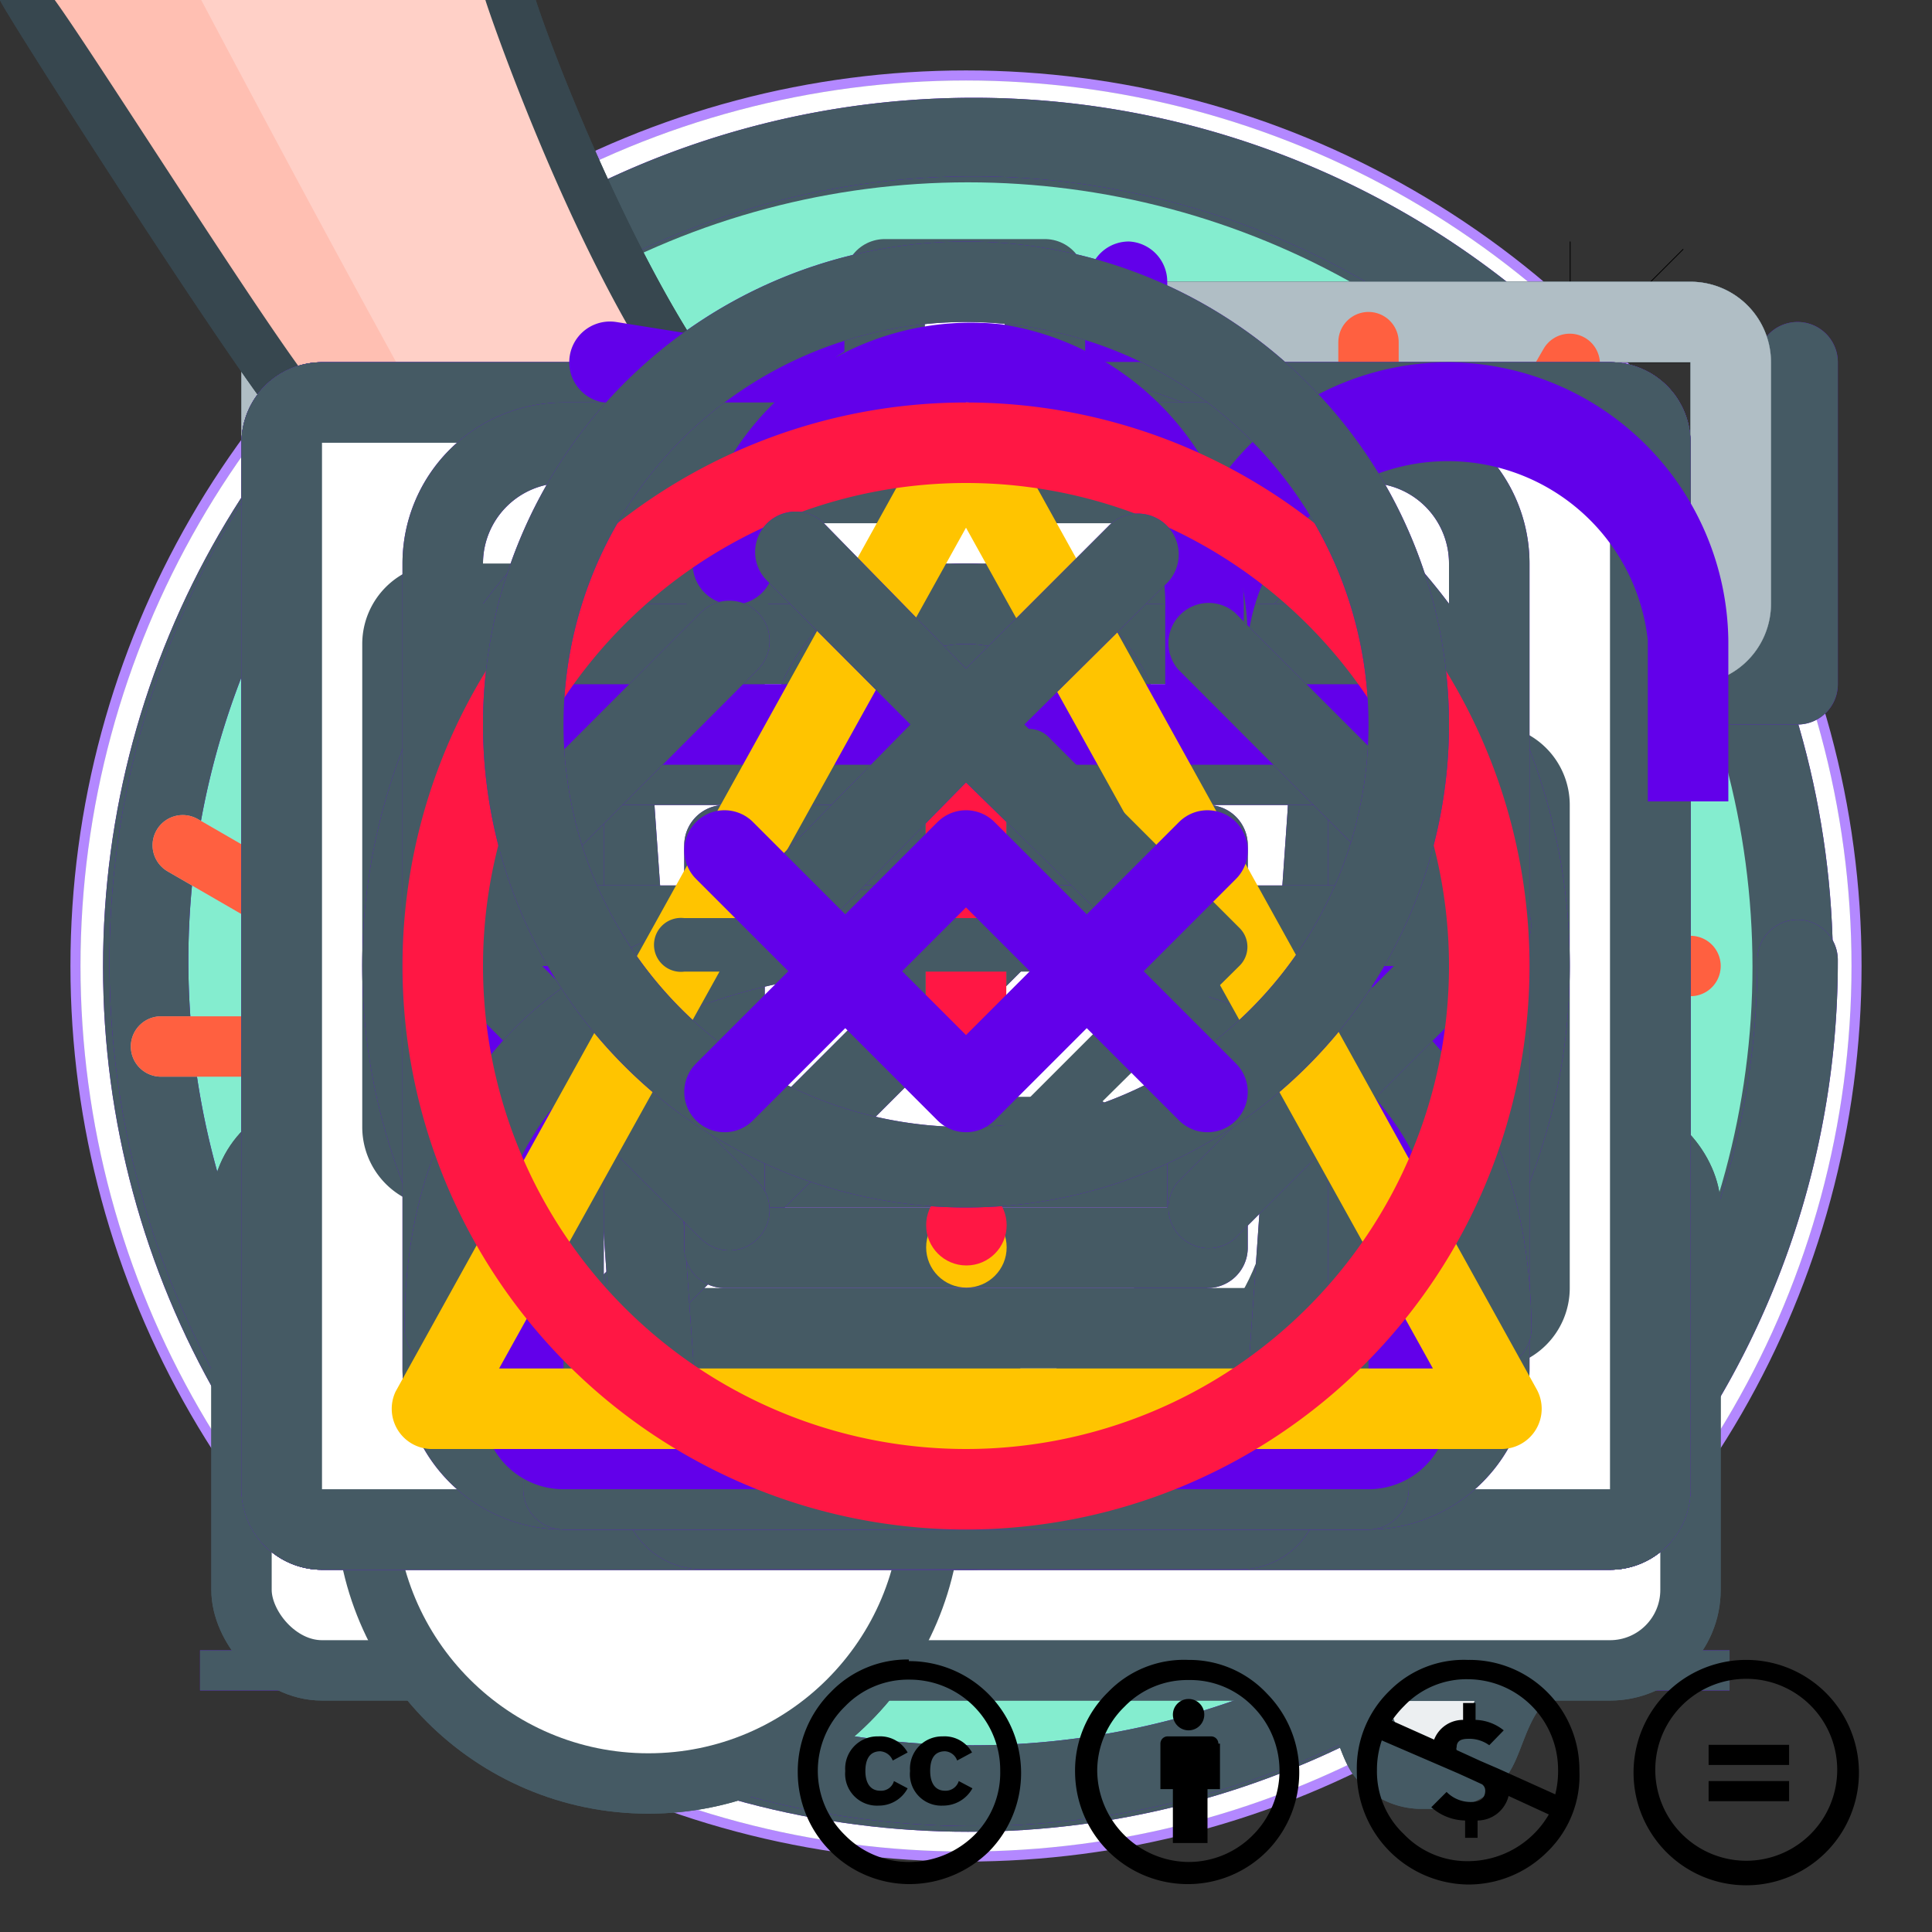 <svg xmlns="http://www.w3.org/2000/svg" xmlns:xlink="http://www.w3.org/1999/xlink" viewBox="0 0 48 48">
  <rect x="0" y="0" width="48" height="48" fill="#333333" stroke="none"/>
  <defs>
    <style>
      .cls-1, .cls-16, .cls-24, .cls-4, .cls-40, .cls-46, .cls-47, .cls-52, .cls-53, .cls-54 {
        fill: #fff;
      }

      .cls-1 {
        stroke: #b388ff;
        stroke-width: 0.5px;
      }

      .cls-1, .cls-12, .cls-16, .cls-17, .cls-36, .cls-40, .cls-41, .cls-42, .cls-44, .cls-48, .cls-49, .cls-5, .cls-50, .cls-51 {
        stroke-miterlimit: 10;
      }

      .cls-12, .cls-13, .cls-14, .cls-2, .cls-22, .cls-23, .cls-29, .cls-32, .cls-36, .cls-41, .cls-42, .cls-43, .cls-44, .cls-48, .cls-49, .cls-5, .cls-50, .cls-51 {
        fill: none;
      }

      .cls-3 {
        fill: #90a4ae;
      }

      .cls-5 {
        stroke: #000;
        stroke-width: 0.02px;
      }

      .cls-26, .cls-6 {
        fill: #6200ea;
      }

      .cls-27, .cls-7 {
        fill: #455a64;
      }

      .cls-8 {
        fill: url(#linear-gradient);
      }

      .cls-9 {
        fill: url(#linear-gradient-2);
      }

      .cls-10 {
        fill: url(#linear-gradient-3);
      }

      .cls-11, .cls-15 {
        fill: #d9c3ff;
      }

      .cls-12, .cls-14, .cls-17, .cls-22, .cls-24, .cls-27, .cls-39, .cls-40, .cls-41, .cls-52, .cls-53, .cls-54 {
        stroke: #455a64;
      }

      .cls-12, .cls-13, .cls-14, .cls-15, .cls-16, .cls-17, .cls-22, .cls-23, .cls-24, .cls-25, .cls-26, .cls-27, .cls-29, .cls-30, .cls-31, .cls-32 {
        stroke-width: 2px;
      }

      .cls-13, .cls-15, .cls-16, .cls-25, .cls-26 {
        stroke: #6200ea;
      }

      .cls-13, .cls-14, .cls-22, .cls-23, .cls-25, .cls-26, .cls-31, .cls-32, .cls-36, .cls-39, .cls-41, .cls-42, .cls-52 {
        stroke-linecap: round;
      }

      .cls-13, .cls-14, .cls-15, .cls-22, .cls-23, .cls-24, .cls-25, .cls-29, .cls-30, .cls-31, .cls-32, .cls-33, .cls-34, .cls-39, .cls-43, .cls-46, .cls-47, .cls-52, .cls-53, .cls-54 {
        stroke-linejoin: round;
      }

      .cls-14 {
        opacity: 0.5;
      }

      .cls-17, .cls-20 {
        fill: #84edcf;
      }

      .cls-18 {
        fill: #ff5252;
      }

      .cls-19 {
        fill: #ffeb3b;
      }

      .cls-21, .cls-31 {
        fill: #b0bec5;
      }

      .cls-23, .cls-36, .cls-44, .cls-47, .cls-50, .cls-51 {
        stroke: #b0bec5;
      }

      .cls-25, .cls-39 {
        fill: #eceff1;
      }

      .cls-26, .cls-27 {
        stroke-linejoin: bevel;
      }

      .cls-28, .cls-30 {
        fill: #ff6040;
      }

      .cls-29, .cls-30, .cls-43, .cls-46, .cls-48, .cls-49 {
        stroke: #263238;
      }

      .cls-31, .cls-32 {
        stroke: #78909c;
      }

      .cls-33, .cls-35 {
        fill: #ffbfb2;
      }

      .cls-33, .cls-34 {
        stroke: #37474f;
      }

      .cls-33, .cls-34, .cls-36, .cls-39, .cls-40, .cls-41, .cls-42, .cls-52, .cls-53 {
        stroke-width: 1.5px;
      }

      .cls-34, .cls-37 {
        fill: #ffd0c7;
      }

      .cls-38 {
        fill: #37474f;
      }

      .cls-42 {
        stroke: #ff6040;
      }

      .cls-43, .cls-44, .cls-49, .cls-51 {
        stroke-linecap: square;
      }

      .cls-43, .cls-44 {
        stroke-width: 4px;
      }

      .cls-45 {
        fill: #6e17e6;
      }

      .cls-46, .cls-47 {
        stroke-width: 3px;
      }

      .cls-55 {
        fill: #ffc400;
      }

      .cls-56 {
        fill: #ff1744;
      }

      .cls-57 {
        fill-rule: evenodd;
      }
    </style>
    <linearGradient id="linear-gradient" x1="9.67" y1="13.5" x2="36.71" y2="13.67" gradientUnits="userSpaceOnUse">
      <stop offset="0" stop-color="#ff6e40"/>
      <stop offset="0.25" stop-color="#fcccbe"/>
      <stop offset="0.75" stop-color="#a4c6ff"/>
      <stop offset="1" stop-color="#37f"/>
    </linearGradient>
    <linearGradient id="linear-gradient-2" x1="9.66" y1="14.86" x2="36.7" y2="15.02" xlink:href="#linear-gradient"/>
    <linearGradient id="linear-gradient-3" x1="9.67" y1="12.57" x2="36.71" y2="12.73" xlink:href="#linear-gradient"/>
  </defs>
  <title>NewIcons</title>
  <g id="Layer_2" data-name="Layer 2">
    <g id="Pressed_bg">
      <circle id="whiteCircle" class="cls-1" cx="24" cy="24" r="22"/>
      <rect id="frame" class="cls-2" width="48" height="48"/>
    </g>
    <g id="Circle_bg">
      <g id="Circle">
        <path class="cls-3" d="M24,3A21,21,0,1,1,3,24,21,21,0,0,1,24,3m0-1A22,22,0,1,0,46,24,22,22,0,0,0,24,2Z"/>
      </g>
      <rect id="frame-2" data-name="frame" class="cls-2" y="0.01" width="48" height="48"/>
    </g>
    <g id="Selected_bg">
      <circle class="cls-4" cx="24" cy="24" r="22"/>
      <rect id="frame-3" data-name="frame" class="cls-2" y="0.01" width="48" height="48"/>
    </g>
    <g id="Guides">
      <g>
        <line class="cls-5" x1="24" y1="6" x2="24" y2="42"/>
        <line class="cls-5" x1="42" y1="24" x2="6" y2="24"/>
        <line class="cls-5" x1="42" y1="18" x2="6" y2="18"/>
        <line class="cls-5" x1="42" y1="30" x2="6" y2="30"/>
        <line class="cls-5" x1="30" y1="42" x2="30" y2="6"/>
        <line class="cls-5" x1="18" y1="42" x2="18" y2="6"/>
        <line class="cls-5" x1="41.82" y1="6.19" x2="6.19" y2="41.81"/>
        <line class="cls-5" x1="6.19" y1="6.19" x2="41.82" y2="41.81"/>
        <path class="cls-5" d="M24,16.5A7.5,7.5,0,1,0,31.5,24,7.5,7.5,0,0,0,24,16.5Z"/>
        <path class="cls-5" d="M34.89,10H13.11A3.11,3.11,0,0,0,10,13.11V34.89A3.11,3.11,0,0,0,13.11,38H34.89A3.11,3.11,0,0,0,38,34.89V13.11A3.11,3.11,0,0,0,34.89,10Z"/>
        <path class="cls-5" d="M36,12H12a3,3,0,0,0-3,3V33a3,3,0,0,0,3,3H36a3,3,0,0,0,3-3V15A3,3,0,0,0,36,12Z"/>
        <path class="cls-5" d="M36,36V12a3,3,0,0,0-3-3H15a3,3,0,0,0-3,3V36a3,3,0,0,0,3,3H33A3,3,0,0,0,36,36Z"/>
        <path d="M42,6V42H6V6H42m0,0H6V42H42V6Z"/>
        <line class="cls-5" x1="42" y1="9" x2="6" y2="9"/>
        <line class="cls-5" x1="42" y1="39" x2="6" y2="39"/>
        <line class="cls-5" x1="9" y1="6.24" x2="9" y2="42"/>
        <line class="cls-5" x1="39.01" y1="6" x2="39.01" y2="41.77"/>
        <rect class="cls-2" x="6" y="6" width="36" height="36"/>
        <circle class="cls-5" cx="24" cy="24" r="15"/>
      </g>
    </g>
    <g id="ic_about">
      <g id="about_highlight">
        <rect id="frame-4" data-name="frame" class="cls-2" width="48" height="48"/>
        <rect id="frame-5" data-name="frame" class="cls-2" width="48" height="48" transform="translate(48 48.01) rotate(180)"/>
        <circle class="cls-6" cx="24" cy="20" r="1"/>
        <rect class="cls-6" x="23.01" y="23" width="2" height="9" rx="1" transform="translate(48.01 55.01) rotate(180)"/>
        <path class="cls-6" d="M34.5,15H15.84L10,9.17V21.79h0V32.5A3.5,3.5,0,0,0,13.5,36h21A3.49,3.49,0,0,0,38,32.5v-14A3.5,3.5,0,0,0,34.5,15ZM36,32.5A1.5,1.5,0,0,1,34.5,34h-21A1.5,1.5,0,0,1,12,32.5V21.72h0V14l3,3H34.5A1.5,1.5,0,0,1,36,18.5Z"/>
      </g>
      <g id="about_default">
        <rect id="frame-6" data-name="frame" class="cls-2" width="48" height="48"/>
        <circle class="cls-7" cx="24" cy="20" r="1"/>
        <rect class="cls-7" x="23.01" y="23" width="2" height="9" rx="1" transform="translate(48.01 55.01) rotate(180)"/>
        <rect id="frame-7" data-name="frame" class="cls-2" width="48" height="48" transform="translate(48 48) rotate(180)"/>
        <path class="cls-7" d="M34.5,15H15.84L10,9.17V21.79h0V32.5A3.5,3.5,0,0,0,13.5,36h21A3.49,3.49,0,0,0,38,32.5v-14A3.5,3.5,0,0,0,34.5,15ZM36,32.5A1.5,1.5,0,0,1,34.5,34h-21A1.5,1.5,0,0,1,12,32.5V21.72h0V14l3,3H34.5A1.5,1.5,0,0,1,36,18.5Z"/>
      </g>
    </g>
    <g id="ic_logo">
      <g>
        <path class="cls-8" d="M11.57,16.57a.52.52,0,0,1-.16-.22L9.15,10.78s0-.06,0-.11a.29.29,0,0,1,.08-.19.24.24,0,0,1,.18-.07h1a.32.32,0,0,1,.33.23l1.58,4.18,1.58-4.18a.33.33,0,0,1,.11-.16.28.28,0,0,1,.21-.07h1a.24.24,0,0,1,.18.07.28.28,0,0,1,.07.19.31.31,0,0,1,0,.11l-2.24,5.57a.45.45,0,0,1-.43.3h-.92A.41.41,0,0,1,11.57,16.57Z"/>
        <path class="cls-9" d="M21.45,19.18a.26.26,0,0,1-.09-.21V11a.26.26,0,0,1,.09-.21.3.3,0,0,1,.2-.08h1a.29.29,0,0,1,.22.09.24.24,0,0,1,.08.2v.48a2.21,2.21,0,0,1,1.91-.89,2.32,2.32,0,0,1,1.86.76,3.28,3.28,0,0,1,.7,2c0,.1,0,.24,0,.43s0,.34,0,.43a3.29,3.29,0,0,1-.69,2,2.33,2.33,0,0,1-1.87.77A2.16,2.16,0,0,1,23,16.25V19a.28.28,0,0,1-.07.21.28.28,0,0,1-.21.08H21.65A.26.26,0,0,1,21.45,19.18Zm4.28-5a3.44,3.44,0,0,0,0-.36,3.44,3.44,0,0,0,0-.36c-.05-1.05-.51-1.58-1.37-1.58a1.19,1.19,0,0,0-1,.44A1.87,1.87,0,0,0,23,13.44c0,.1,0,.25,0,.46s0,.36,0,.47a1.64,1.64,0,0,0,.38,1,1.23,1.23,0,0,0,1,.42C25.22,15.81,25.68,15.28,25.73,14.22Z"/>
        <path class="cls-10" d="M35.1,16.9a.32.32,0,0,1-.08-.21V8.75a.29.29,0,0,1,.08-.21.32.32,0,0,1,.21-.08h1a.32.32,0,0,1,.21.08.28.28,0,0,1,.07.21v7.94a.31.31,0,0,1-.07.21.28.28,0,0,1-.21.08h-1A.28.28,0,0,1,35.1,16.9Z"/>
      </g>
      <path class="cls-6" d="M35.32,19.48h-24a2,2,0,0,0-2,2v9a2,2,0,0,0,2,2h2a6.17,6.17,0,0,0,1.54,1.72l.06,0a5.72,5.72,0,0,0,.57.39l.07,0a5.94,5.94,0,0,0,1.37.58l.19,0,.55.11.21,0a5.73,5.73,0,0,0,1.51,0l.21,0,.54-.11.2,0a5.87,5.87,0,0,0,1.36-.58l.07,0c.2-.12.39-.25.58-.39l.06,0A6.34,6.34,0,0,0,24,32.48H35.32a2,2,0,0,0,2-2v-9A2,2,0,0,0,35.32,19.48Zm-13.11,12-.16.23a4.16,4.16,0,0,1-.32.39l-.13.14a4.6,4.6,0,0,1-.54.45l-.13.08a4.36,4.36,0,0,1-.6.33l0,0a3.44,3.44,0,0,1-.71.22l-.15,0a3.94,3.94,0,0,1-.77.08,3.84,3.84,0,0,1-.76-.08l-.16,0a3.64,3.64,0,0,1-.71-.22l-.05,0a4.36,4.36,0,0,1-.6-.33l-.13-.08a5.85,5.85,0,0,1-.54-.45l-.12-.13a4,4,0,0,1-.32-.4c-.06-.07-.11-.15-.17-.23a4.22,4.22,0,1,1,7.12,0Zm13.11-1H24.75a6.08,6.08,0,0,0,.12-1.22,6.22,6.22,0,0,0-12.44,0,6.08,6.08,0,0,0,.12,1.22H11.32v-9h24Z"/>
    </g>
    <g id="ic_new">
      <g id="new2_highlight">
        <rect id="frame-8" data-name="frame" class="cls-2" width="48" height="48"/>
        <path class="cls-6" d="M34,10H22.88a2,2,0,0,0-1.42.59L20.05,12l-6,6-1.41,1.42a2,2,0,0,0-.54,1,1.84,1.84,0,0,0,0,.41V36a2,2,0,0,0,2,2H34a2,2,0,0,0,2-2V12A2,2,0,0,0,34,10Zm-12,2.83V20H14.89ZM34,36h-20V22h8a2,2,0,0,0,2-2V12H34Z"/>
        <polygon class="cls-11" points="14.89 20.02 22.05 20.02 22.05 12.85 14.89 20.02"/>
      </g>
      <g id="new2_default">
        <rect id="frame-9" data-name="frame" class="cls-2" width="48" height="48"/>
        <path class="cls-7" d="M34,10H22.88a2,2,0,0,0-1.42.59L20.05,12l-6,6-1.41,1.42a2,2,0,0,0-.54,1,1.84,1.84,0,0,0,0,.41V36a2,2,0,0,0,2,2H34a2,2,0,0,0,2-2V12A2,2,0,0,0,34,10Zm-12,2.83V20H14.89ZM34,36h-20V22h8a2,2,0,0,0,2-2V12H34Z"/>
      </g>
    </g>
    <g id="ic_download">
      <g id="download_highlight">
        <path class="cls-6" d="M31.82,23.24a1,1,0,0,0-1.41,0L25.05,28.6V11a1,1,0,0,0-2,0V28.6l-5.36-5.36a1,1,0,0,0-1.42,0,1,1,0,0,0,0,1.41l7.07,7.07a1,1,0,0,0,.71.29,1,1,0,0,0,.71-.29l7.06-7.07A1,1,0,0,0,31.82,23.24Z"/>
        <rect class="cls-6" x="14.05" y="34.01" width="19.99" height="2" rx="1"/>
        <rect id="frame-10" data-name="frame" class="cls-2" width="48" height="48"/>
      </g>
      <g id="download_default">
        <path class="cls-7" d="M31.82,23.24a1,1,0,0,0-1.41,0L25.05,28.6V11a1,1,0,0,0-2,0V28.6l-5.36-5.36a1,1,0,0,0-1.42,0,1,1,0,0,0,0,1.41l7.07,7.07a1,1,0,0,0,.71.29,1,1,0,0,0,.71-.29l7.06-7.07A1,1,0,0,0,31.82,23.24Z"/>
        <rect class="cls-7" x="14.05" y="34.01" width="19.99" height="2" rx="1"/>
        <rect id="frame-11" data-name="frame" class="cls-2" width="48" height="48"/>
      </g>
    </g>
    <g id="ic_download_html" data-name="ic_download html">
      <g id="make_html_default">
        <rect id="frame-12" data-name="frame" class="cls-2" width="48" height="48"/>
        <g>
          <path class="cls-7" d="M17.36,27.37a1,1,0,0,0,0,1.41l5.93,5.93A1,1,0,0,0,24,35a1,1,0,0,0,.71-.29l5.93-5.93a1,1,0,0,0-1.41-1.41L25,31.59V21a1,1,0,0,0-2,0V31.59l-4.22-4.22A1,1,0,0,0,17.36,27.37Z"/>
          <path class="cls-7" d="M30,37H18a1,1,0,0,0,0,2H30a1,1,0,1,0,0-2Z"/>
        </g>
        <path class="cls-7" d="M37,8H11a1,1,0,0,0-1,1v8a1,1,0,0,0,1,1H37a1,1,0,0,0,1-1V9A1,1,0,0,0,37,8ZM18,15.4a.2.2,0,0,1-.06.15.25.25,0,0,1-.15,0H16.68a.25.25,0,0,1-.15,0,.2.2,0,0,1-.06-.15v-2H14.54v2a.2.2,0,0,1-.06.15.25.25,0,0,1-.15,0H13.21a.25.25,0,0,1-.15,0A.2.2,0,0,1,13,15.4V10.21a.21.21,0,0,1,.21-.21h1.12a.21.21,0,0,1,.21.21v1.9h1.93v-1.9a.21.21,0,0,1,.21-.21h1.11a.21.21,0,0,1,.21.21Zm5.76-4.29a.18.18,0,0,1-.06.14.2.2,0,0,1-.15.06h-1.4V15.4a.2.2,0,0,1-.06.15.25.25,0,0,1-.15,0H20.83a.25.25,0,0,1-.15,0,.2.2,0,0,1-.06-.15V11.31H19.21a.2.2,0,0,1-.15-.06.18.18,0,0,1-.06-.14v-.9a.21.21,0,0,1,.21-.21h4.34a.21.21,0,0,1,.21.21Zm6.8,4.29a.2.2,0,0,1-.06.15.25.25,0,0,1-.15,0h-1a.21.21,0,0,1-.2-.2V12.49l-.87,1.59a.3.3,0,0,1-.28.18h-.43a.35.35,0,0,1-.28-.18l-.85-1.59V15.4a.2.2,0,0,1-.06.15.25.25,0,0,1-.15,0h-1a.25.25,0,0,1-.15,0A.2.2,0,0,1,25,15.4V10.21a.21.21,0,0,1,.21-.21h.9a.3.3,0,0,1,.29.18l1.38,2.46,1.38-2.46a.31.31,0,0,1,.29-.18h.9a.21.21,0,0,1,.21.21Zm4.57,0a.2.2,0,0,1-.06.15.25.25,0,0,1-.15,0H32.2a.2.2,0,0,1-.14-.06A.18.18,0,0,1,32,15.4V10.2a.18.18,0,0,1,.06-.14A.2.2,0,0,1,32.2,10h1.12a.2.2,0,0,1,.15.06.22.22,0,0,1,.05.14v4.15h1.4a.21.21,0,0,1,.21.21Z"/>
      </g>
    </g>
    <g id="ic_open">
      <g id="open_highlight">
        <path class="cls-6" d="M16.27,24.79a1,1,0,0,0,1.41,0l5.37-5.36V37a1,1,0,0,0,2,0V19.43l5.36,5.36a1,1,0,1,0,1.41-1.41l-7.07-7.07a1,1,0,0,0-1.41,0l-7.07,7.07A1,1,0,0,0,16.27,24.79Z"/>
        <rect class="cls-6" x="14.05" y="12.02" width="19.99" height="2" rx="1" transform="translate(48.09 26.05) rotate(180)"/>
        <rect id="frame-13" data-name="frame" class="cls-2" width="48" height="48"/>
      </g>
      <g id="open_default">
        <path class="cls-7" d="M16.27,24.79a1,1,0,0,0,1.41,0l5.37-5.36V37a1,1,0,0,0,2,0V19.43l5.36,5.36a1,1,0,1,0,1.41-1.41l-7.07-7.07a1,1,0,0,0-1.41,0l-7.07,7.07A1,1,0,0,0,16.27,24.79Z"/>
        <rect class="cls-7" x="14.05" y="12.02" width="19.99" height="2" rx="1" transform="translate(48.09 26.05) rotate(180)"/>
        <rect id="frame-14" data-name="frame" class="cls-2" width="48" height="48"/>
      </g>
    </g>
    <g id="ic_uisettings">
      <g id="uiSettings_highlight">
        <rect id="frame-15" data-name="frame" class="cls-2" width="48" height="48"/>
        <g>
          <path class="cls-6" d="M30.9,30H27.2a1.45,1.45,0,0,1-1.44-1.2L25.48,27a7.93,7.93,0,0,1-.79-.45l-1.79.7a1.48,1.48,0,0,1-1.81-.64l-1.84-3.09a1.47,1.47,0,0,1,.32-1.84l1.57-1.2c0-.14,0-.28,0-.42s0-.28,0-.42l-1.52-1.16a1.45,1.45,0,0,1-.38-1.86l1.86-3.13a1.5,1.5,0,0,1,1.77-.63l1.82.71c.25-.15.51-.3.79-.44l.27-1.83A1.49,1.49,0,0,1,27.2,10h3.7a1.44,1.44,0,0,1,1.43,1.3l.27,1.76a7.93,7.93,0,0,1,.79.45l1.79-.7a1.48,1.48,0,0,1,1.81.64l1.83,3.09a1.45,1.45,0,0,1-.31,1.84L37,19.58c0,.13,0,.28,0,.43s0,.29,0,.42l1.53,1.16.05,0a1.46,1.46,0,0,1,.33,1.82L37,26.58a1.5,1.5,0,0,1-1.77.63l-1.84-.71a8.08,8.08,0,0,1-.77.43l-.27,1.84A1.49,1.49,0,0,1,30.9,30Zm-3.24-2h2.78l.28-1.89a1,1,0,0,1,.6-.78,5.45,5.45,0,0,0,1.32-.75,1,1,0,0,1,1-.14l1.89.73,1.36-2.29-1.58-1.19a1,1,0,0,1-.38-.92A6.84,6.84,0,0,0,35,20a4.58,4.58,0,0,0,0-.7,1,1,0,0,1,.37-1l1.56-1.19-1.36-2.3-1.87.74a1,1,0,0,1-1-.13,5.39,5.39,0,0,0-1.32-.75,1,1,0,0,1-.64-.79L30.42,12H27.66l-.28,1.9a1,1,0,0,1-.6.78,6.27,6.27,0,0,0-1.36.76,1,1,0,0,1-1,.13l-1.87-.74-1.36,2.3,1.56,1.19a1,1,0,0,1,.38.92,6.34,6.34,0,0,0,0,.76,6.06,6.06,0,0,0,0,.75,1,1,0,0,1-.38.92l-1.56,1.2,1.36,2.29,1.87-.73a1,1,0,0,1,1,.13,5.74,5.74,0,0,0,1.32.75,1,1,0,0,1,.64.79Zm-4.85-2.46v0ZM35.26,14.46v0Zm-4.91-2.92a.07.07,0,0,0,0,.05ZM29.05,24a4,4,0,1,1,4-4A4,4,0,0,1,29.05,24Zm0-6a2,2,0,1,0,2,2A2,2,0,0,0,29.05,18Z"/>
          <path class="cls-6" d="M38,28a1,1,0,0,0-1,1V34.5a.53.53,0,0,1-.56.5H11.61a.52.52,0,0,1-.55-.5V18h6a1,1,0,0,0,0-2h-6v-1.5a.53.53,0,0,1,.55-.5h5.44a1,1,0,0,0,0-2H11.61a2.52,2.52,0,0,0-2.55,2.5v20A2.52,2.52,0,0,0,11.61,37H36.48A2.53,2.53,0,0,0,39,34.5V29A1,1,0,0,0,38,28Z"/>
        </g>
      </g>
      <g id="uiSettings_default">
        <rect id="frame-16" data-name="frame" class="cls-2" width="48" height="48"/>
        <g>
          <path class="cls-7" d="M30.85,30H27.16a1.46,1.46,0,0,1-1.45-1.2L25.44,27a7.07,7.07,0,0,1-.8-.45l-1.79.7A1.48,1.48,0,0,1,21,26.56l-1.83-3.09a1.45,1.45,0,0,1,.31-1.84l1.57-1.2c0-.14,0-.28,0-.42s0-.28,0-.42l-1.52-1.16a1.44,1.44,0,0,1-.37-1.86l1.85-3.13a1.5,1.5,0,0,1,1.77-.63l1.83.71c.24-.15.51-.3.78-.44l.28-1.83A1.48,1.48,0,0,1,27.16,10h3.69a1.45,1.45,0,0,1,1.44,1.3l.26,1.76a7,7,0,0,1,.79.45l1.79-.7a1.48,1.48,0,0,1,1.81.64l1.84,3.09a1.45,1.45,0,0,1-.32,1.84l-1.55,1.19c0,.13,0,.28,0,.43s0,.29,0,.42l1.52,1.16,0,0a1.46,1.46,0,0,1,.33,1.82L37,26.58a1.48,1.48,0,0,1-1.76.63l-1.84-.71a7.18,7.18,0,0,1-.78.43l-.27,1.84A1.49,1.49,0,0,1,30.85,30Zm-3.24-2h2.78l.28-1.89a1,1,0,0,1,.6-.78,5.73,5.73,0,0,0,1.33-.75,1,1,0,0,1,1-.14l1.89.73,1.36-2.29-1.57-1.19a1,1,0,0,1-.39-.92,6.84,6.84,0,0,0,.06-.76,3.58,3.58,0,0,0-.05-.7,1,1,0,0,1,.37-1l1.57-1.19-1.37-2.3-1.86.74a1,1,0,0,1-1-.13,5.39,5.39,0,0,0-1.32-.75,1,1,0,0,1-.64-.79L30.37,12H27.61l-.28,1.9a1,1,0,0,1-.6.78,6.27,6.27,0,0,0-1.36.76,1,1,0,0,1-1,.13l-1.87-.74-1.36,2.3,1.56,1.19a1,1,0,0,1,.39.92,4.77,4.77,0,0,0-.05.76,4.57,4.57,0,0,0,.05.75,1,1,0,0,1-.39.92l-1.56,1.2,1.36,2.29,1.87-.73a1,1,0,0,1,1,.13,5.59,5.59,0,0,0,1.33.75,1,1,0,0,1,.63.79Zm-4.85-2.46v0ZM35.21,14.46v0ZM30.3,11.54a.43.43,0,0,0,0,.05ZM29,24a4,4,0,1,1,4-4A4,4,0,0,1,29,24Zm0-6a2,2,0,1,0,2,2A2,2,0,0,0,29,18Z"/>
          <path class="cls-7" d="M38,28a1,1,0,0,0-1,1V34.5a.53.53,0,0,1-.55.5H11.56a.53.53,0,0,1-.55-.5V18h6a1,1,0,0,0,0-2H11v-1.5a.53.53,0,0,1,.55-.5H17a1,1,0,0,0,0-2H11.56A2.53,2.53,0,0,0,9,14.51v20A2.53,2.53,0,0,0,11.56,37H36.44A2.52,2.52,0,0,0,39,34.5V29A1,1,0,0,0,38,28Z"/>
        </g>
      </g>
    </g>
    <g id="ic_customize">
      <g id="customize">
        <rect class="cls-2" width="48" height="48"/>
        <path class="cls-12" d="M37.74,27.7l-3.07-2.32A12.24,12.24,0,0,0,34.78,24a7.76,7.76,0,0,0-.11-1.37l3-2.32a.71.71,0,0,0,.17-.9L35,14.57a.74.74,0,0,0-.89-.31l-3.56,1.4a9.64,9.64,0,0,0-2.45-1.37l-.54-3.7a.69.69,0,0,0-.69-.59H21.13a.75.75,0,0,0-.72.59l-.54,3.7a11.24,11.24,0,0,0-2.44,1.37l-3.57-1.4a.76.76,0,0,0-.89.31L10.1,19.41a.69.69,0,0,0,.17.9l3.05,2.32a10.55,10.55,0,0,0,0,2.75L10.27,27.7a.72.72,0,0,0-.17.9L13,33.44a.74.74,0,0,0,.89.31l3.57-1.4a9.89,9.89,0,0,0,2.44,1.37l.54,3.7a.72.72,0,0,0,.72.58h5.75a.74.74,0,0,0,.72-.58l.54-3.7a10.44,10.44,0,0,0,2.42-1.37l3.59,1.4a.76.76,0,0,0,.89-.31l2.87-4.84A.72.72,0,0,0,37.74,27.7ZM24,29a5,5,0,1,1,5-5A5,5,0,0,1,24,29Z"/>
      </g>
    </g>
    <g id="ic_uiSettingsDone">
      <g id="settingsDone_highlight">
        <rect id="frame-17" data-name="frame" class="cls-2" width="48" height="48"/>
        <g>
          <path class="cls-6" d="M32.68,38a1,1,0,0,1-.7-.29L27.3,33a1,1,0,0,1,0-1.41,1,1,0,0,1,1.42,0l3.92,4,7.62-8.7a1,1,0,1,1,1.5,1.32l-8.32,9.5a1,1,0,0,1-.71.34Z"/>
          <path class="cls-6" d="M20.31,33H15.8a1.56,1.56,0,0,1-1.55-1.29l-.35-2.37a8.84,8.84,0,0,1-1.15-.65l-2.3.9a1.59,1.59,0,0,1-1.93-.69L6.27,25.13a1.56,1.56,0,0,1,.34-2l2-1.53c0-.21,0-.41,0-.62s0-.42,0-.62L6.66,18.91a1.55,1.55,0,0,1-.4-2L8.53,13.1a1.61,1.61,0,0,1,1.89-.68l2.33.92a11.43,11.43,0,0,1,1.15-.64l.34-2.36A1.6,1.6,0,0,1,15.8,9h4.51a1.54,1.54,0,0,1,1.54,1.38l.34,2.29a8.27,8.27,0,0,1,1.14.65l2.3-.9a1.57,1.57,0,0,1,1.94.68l2.24,3.78a1.56,1.56,0,0,1-.34,2l-2,1.51c0,.2,0,.41,0,.64a6.13,6.13,0,0,1,0,.62l2,1.48,0,0a1.57,1.57,0,0,1,.36,1.95l-2.27,3.83a1.61,1.61,0,0,1-1.89.67l-2.35-.91a9.26,9.26,0,0,1-1.13.63l-.35,2.36A1.58,1.58,0,0,1,20.31,33Zm-4.15-2h3.78l.37-2.51a1,1,0,0,1,.6-.77,7.05,7.05,0,0,0,1.67-.95,1,1,0,0,1,1-.14l2.48,1,1.87-3.14-2.09-1.58a1,1,0,0,1-.39-.92,6.34,6.34,0,0,0,.09-.95,4.51,4.51,0,0,0-.08-.89,1,1,0,0,1,.38-1l2.06-1.58L26,14.43l-2.46,1a1,1,0,0,1-1-.14,6.71,6.71,0,0,0-1.67-.94,1,1,0,0,1-.64-.79L19.92,11H16.16l-.37,2.51a1,1,0,0,1-.6.78,8,8,0,0,0-1.7.95,1,1,0,0,1-1,.14l-2.46-1L8.2,17.57l2.07,1.58a1,1,0,0,1,.38.92,7.34,7.34,0,0,0-.06.95,7.57,7.57,0,0,0,.06.95,1,1,0,0,1-.38.92L8.2,24.46l1.87,3.15,2.45-1a1,1,0,0,1,1,.13,6.71,6.71,0,0,0,1.67.94,1,1,0,0,1,.63.79ZM10.24,27.9v0Zm15.6-13.78h0Zm-6-3.49s0,0,0,0ZM18.05,25.68A4.67,4.67,0,1,1,22.72,21,4.66,4.66,0,0,1,18.05,25.68Zm0-7.33A2.67,2.67,0,1,0,20.72,21,2.67,2.67,0,0,0,18.05,18.35Z"/>
        </g>
      </g>
      <g id="settingsDone_default">
        <rect id="frame-18" data-name="frame" class="cls-2" width="48" height="48"/>
        <g>
          <path class="cls-7" d="M32.68,38a1,1,0,0,1-.7-.29L27.3,33a1,1,0,0,1,0-1.41,1,1,0,0,1,1.42,0l3.92,4,7.62-8.7a1,1,0,1,1,1.5,1.32l-8.32,9.5a1,1,0,0,1-.71.34Z"/>
          <path class="cls-7" d="M20.31,33H15.8a1.56,1.56,0,0,1-1.55-1.29l-.35-2.37a8.84,8.84,0,0,1-1.15-.65l-2.3.9a1.59,1.59,0,0,1-1.93-.69L6.27,25.13a1.56,1.56,0,0,1,.34-2l2-1.53c0-.21,0-.41,0-.62s0-.42,0-.62L6.66,18.91a1.55,1.55,0,0,1-.4-2L8.53,13.1a1.61,1.61,0,0,1,1.89-.68l2.33.92a11.43,11.43,0,0,1,1.15-.64l.34-2.36A1.6,1.6,0,0,1,15.8,9h4.51a1.54,1.54,0,0,1,1.54,1.38l.34,2.29a8.27,8.27,0,0,1,1.14.65l2.3-.9a1.57,1.57,0,0,1,1.94.68l2.24,3.78a1.56,1.56,0,0,1-.34,2l-2,1.51c0,.2,0,.41,0,.64a6.13,6.13,0,0,1,0,.62l2,1.48,0,0a1.57,1.57,0,0,1,.36,1.95l-2.27,3.83a1.61,1.61,0,0,1-1.89.67l-2.35-.91a9.26,9.26,0,0,1-1.13.63l-.35,2.36A1.58,1.58,0,0,1,20.31,33Zm-4.15-2h3.78l.37-2.51a1,1,0,0,1,.6-.77,7.05,7.05,0,0,0,1.67-.95,1,1,0,0,1,1-.14l2.48,1,1.87-3.14-2.09-1.58a1,1,0,0,1-.39-.92,6.34,6.34,0,0,0,.09-.95,4.51,4.51,0,0,0-.08-.89,1,1,0,0,1,.38-1l2.06-1.58L26,14.43l-2.46,1a1,1,0,0,1-1-.14,6.71,6.71,0,0,0-1.67-.94,1,1,0,0,1-.64-.79L19.92,11H16.16l-.37,2.51a1,1,0,0,1-.6.78,8,8,0,0,0-1.7.95,1,1,0,0,1-1,.14l-2.46-1L8.2,17.57l2.07,1.58a1,1,0,0,1,.38.92,7.34,7.34,0,0,0-.06.95,7.57,7.57,0,0,0,.06.95,1,1,0,0,1-.38.92L8.2,24.46l1.87,3.15,2.45-1a1,1,0,0,1,1,.13,6.71,6.71,0,0,0,1.67.94,1,1,0,0,1,.63.79ZM10.24,27.9v0Zm15.6-13.78h0Zm-6-3.49s0,0,0,0ZM18.05,25.68A4.67,4.67,0,1,1,22.72,21,4.66,4.66,0,0,1,18.05,25.68Zm0-7.33A2.67,2.67,0,1,0,20.72,21,2.67,2.67,0,0,0,18.05,18.35Z"/>
        </g>
      </g>
    </g>
    <g id="ic_saveSettings">
      <g id="saveSettings_highlight">
        <rect id="frame-19" data-name="frame" class="cls-2" width="48" height="48"/>
        <g>
          <path class="cls-6" d="M20.31,33H15.8a1.56,1.56,0,0,1-1.55-1.29l-.35-2.37a8.84,8.84,0,0,1-1.15-.65l-2.3.9a1.59,1.59,0,0,1-1.93-.69L6.27,25.13a1.56,1.56,0,0,1,.34-2l2-1.53c0-.21,0-.41,0-.62s0-.42,0-.62L6.66,18.91a1.55,1.55,0,0,1-.4-2L8.53,13.1a1.61,1.61,0,0,1,1.89-.68l2.33.92a11.43,11.43,0,0,1,1.15-.64l.34-2.36A1.6,1.6,0,0,1,15.8,9h4.51a1.54,1.54,0,0,1,1.54,1.38l.34,2.29a8.27,8.27,0,0,1,1.14.65l2.3-.9a1.57,1.57,0,0,1,1.94.68l2.24,3.78a1.56,1.56,0,0,1-.34,2l-2,1.51c0,.2,0,.41,0,.64a6.13,6.13,0,0,1,0,.62l2,1.48,0,0a1.57,1.57,0,0,1,.36,1.95l-2.27,3.83a1.61,1.61,0,0,1-1.89.67l-2.35-.91a9.26,9.26,0,0,1-1.13.63l-.35,2.36A1.58,1.58,0,0,1,20.31,33Zm-4.15-2h3.78l.37-2.51a1,1,0,0,1,.6-.77,7.05,7.05,0,0,0,1.67-.95,1,1,0,0,1,1-.14l2.48,1,1.87-3.14-2.09-1.58a1,1,0,0,1-.39-.92,6.34,6.34,0,0,0,.09-.95,4.51,4.51,0,0,0-.08-.89,1,1,0,0,1,.38-1l2.06-1.58L26,14.43l-2.46,1a1,1,0,0,1-1-.14,6.71,6.71,0,0,0-1.67-.94,1,1,0,0,1-.64-.79L19.92,11H16.16l-.37,2.51a1,1,0,0,1-.6.78,8,8,0,0,0-1.7.95,1,1,0,0,1-1,.14l-2.46-1L8.2,17.57l2.07,1.58a1,1,0,0,1,.38.92,7.34,7.34,0,0,0-.06.95,7.57,7.57,0,0,0,.06.95,1,1,0,0,1-.38.92L8.2,24.46l1.87,3.15,2.45-1a1,1,0,0,1,1,.13,6.71,6.71,0,0,0,1.67.94,1,1,0,0,1,.63.79ZM10.24,27.9v0Zm15.6-13.78h0Zm-6-3.49s0,0,0,0ZM18.05,25.68A4.67,4.67,0,1,1,22.72,21,4.66,4.66,0,0,1,18.05,25.68Zm0-7.33A2.67,2.67,0,1,0,20.72,21,2.67,2.67,0,0,0,18.05,18.35Z"/>
          <path class="cls-6" d="M41.74,31.37a1,1,0,0,0-1.41,0L36.11,35.6V22a1,1,0,1,0-2,0V35.59l-4.22-4.22a1,1,0,0,0-1.41,0,1,1,0,0,0,0,1.42l5.92,5.92a1,1,0,0,0,1.42,0l5.92-5.92A1,1,0,0,0,41.74,31.37Z"/>
        </g>
      </g>
      <g id="saveSettings_default">
        <rect id="frame-20" data-name="frame" class="cls-2" width="48" height="48"/>
        <g>
          <path class="cls-7" d="M20.31,33H15.8a1.56,1.56,0,0,1-1.55-1.29l-.35-2.37a8.84,8.84,0,0,1-1.15-.65l-2.3.9a1.59,1.59,0,0,1-1.93-.69L6.27,25.13a1.56,1.56,0,0,1,.34-2l2-1.53c0-.21,0-.41,0-.62s0-.42,0-.62L6.66,18.91a1.55,1.55,0,0,1-.4-2L8.53,13.1a1.61,1.61,0,0,1,1.89-.68l2.33.92a11.43,11.43,0,0,1,1.15-.64l.34-2.36A1.6,1.6,0,0,1,15.8,9h4.51a1.54,1.54,0,0,1,1.54,1.38l.34,2.29a8.27,8.27,0,0,1,1.14.65l2.3-.9a1.57,1.57,0,0,1,1.94.68l2.24,3.78a1.56,1.56,0,0,1-.34,2l-2,1.51c0,.2,0,.41,0,.64a6.13,6.13,0,0,1,0,.62l2,1.48,0,0a1.57,1.57,0,0,1,.36,1.95l-2.27,3.83a1.61,1.61,0,0,1-1.89.67l-2.35-.91a9.26,9.26,0,0,1-1.13.63l-.35,2.36A1.58,1.58,0,0,1,20.31,33Zm-4.15-2h3.78l.37-2.51a1,1,0,0,1,.6-.77,7.05,7.05,0,0,0,1.67-.95,1,1,0,0,1,1-.14l2.48,1,1.87-3.14-2.09-1.58a1,1,0,0,1-.39-.92,6.34,6.34,0,0,0,.09-.95,4.51,4.51,0,0,0-.08-.89,1,1,0,0,1,.38-1l2.06-1.58L26,14.43l-2.46,1a1,1,0,0,1-1-.14,6.71,6.71,0,0,0-1.67-.94,1,1,0,0,1-.64-.79L19.92,11H16.16l-.37,2.51a1,1,0,0,1-.6.78,8,8,0,0,0-1.7.95,1,1,0,0,1-1,.14l-2.46-1L8.2,17.57l2.07,1.58a1,1,0,0,1,.38.92,7.34,7.34,0,0,0-.06.95,7.57,7.57,0,0,0,.06.95,1,1,0,0,1-.38.92L8.2,24.46l1.87,3.15,2.45-1a1,1,0,0,1,1,.13,6.71,6.71,0,0,0,1.67.94,1,1,0,0,1,.63.79ZM10.24,27.9v0Zm15.6-13.78h0Zm-6-3.49s0,0,0,0ZM18.05,25.68A4.67,4.67,0,1,1,22.72,21,4.66,4.66,0,0,1,18.05,25.68Zm0-7.33A2.67,2.67,0,1,0,20.72,21,2.67,2.67,0,0,0,18.05,18.35Z"/>
          <path class="cls-7" d="M41.74,31.37a1,1,0,0,0-1.41,0L36.11,35.6V22a1,1,0,1,0-2,0V35.59l-4.22-4.22a1,1,0,0,0-1.41,0,1,1,0,0,0,0,1.42l5.92,5.92a1,1,0,0,0,1.42,0l5.92-5.92A1,1,0,0,0,41.74,31.37Z"/>
        </g>
      </g>
    </g>
    <g id="ic_clearSettings">
      <g id="clearSettings_highlight">
        <rect id="frame-21" data-name="frame" class="cls-2" width="48" height="48"/>
        <g>
          <path class="cls-6" d="M20.26,33H15.74a1.56,1.56,0,0,1-1.55-1.29l-.35-2.37a9.45,9.45,0,0,1-1.14-.65l-2.3.9a1.6,1.6,0,0,1-1.94-.69L6.21,25.12a1.57,1.57,0,0,1,.34-2l2-1.53c0-.2,0-.41,0-.62s0-.41,0-.62l-2-1.49a1.55,1.55,0,0,1-.4-2l2.27-3.83a1.62,1.62,0,0,1,1.9-.68l2.33.92a10.27,10.27,0,0,1,1.14-.64l.35-2.36A1.59,1.59,0,0,1,15.74,9h4.52a1.54,1.54,0,0,1,1.54,1.38l.34,2.29a8.36,8.36,0,0,1,1.15.65l2.29-.9a1.57,1.57,0,0,1,1.94.68l2.25,3.78a1.56,1.56,0,0,1-.35,2l-2,1.52q0,.3,0,.63c0,.22,0,.43,0,.63l2,1.48.05,0a1.56,1.56,0,0,1,.35,2l-2.27,3.83a1.6,1.6,0,0,1-1.89.67l-2.35-.91a9.26,9.26,0,0,1-1.13.63l-.35,2.37A1.58,1.58,0,0,1,20.26,33Zm-4.15-2h3.78l.37-2.51a1,1,0,0,1,.6-.77,7.73,7.73,0,0,0,1.68-.95,1,1,0,0,1,1-.14l2.49,1,1.86-3.15-2.09-1.57a1,1,0,0,1-.38-.93,7.94,7.94,0,0,0,.08-.95,4.66,4.66,0,0,0-.07-.89,1,1,0,0,1,.37-1l2.07-1.58L26,14.41l-2.45,1a1,1,0,0,1-1-.13,6.76,6.76,0,0,0-1.67-.95,1,1,0,0,1-.64-.78L19.87,11H16.11l-.37,2.51a1,1,0,0,1-.6.78,8.13,8.13,0,0,0-1.71,1,1,1,0,0,1-1,.13l-2.46-1L8.14,17.55l2.07,1.58a1,1,0,0,1,.39.92,7.46,7.46,0,0,0-.06.95,7.34,7.34,0,0,0,.06.95,1,1,0,0,1-.39.93L8.14,24.45,10,27.6l2.46-1a1,1,0,0,1,1,.13,6.89,6.89,0,0,0,1.67.94,1,1,0,0,1,.64.79Zm-5.93-3.11v0ZM25.79,14.1h0Zm-6-3.49s0,0,0,.05ZM18,25.67A4.67,4.67,0,1,1,22.67,21,4.68,4.68,0,0,1,18,25.67Zm0-7.33A2.67,2.67,0,1,0,20.67,21,2.67,2.67,0,0,0,18,18.34Z"/>
          <path class="cls-6" d="M40.07,27.68a6.64,6.64,0,0,0-2.53-1.57l1.7-.92-.94-1.76-4.11,2.21A1,1,0,0,0,33.78,27L36,31.1l1.77-.94L36.54,27.9a4.61,4.61,0,0,1,2.11,7.74,4.63,4.63,0,0,1-7.9-3.27,4.63,4.63,0,0,1,1.35-3.28,1,1,0,1,0-1.41-1.41,6.63,6.63,0,1,0,9.38,0Z"/>
        </g>
      </g>
      <g id="clearSettings_default">
        <rect id="frame-22" data-name="frame" class="cls-2" width="48" height="48"/>
        <g>
          <path class="cls-7" d="M20.26,33H15.74a1.56,1.56,0,0,1-1.55-1.29l-.35-2.37a9.45,9.45,0,0,1-1.14-.65l-2.3.9a1.6,1.6,0,0,1-1.94-.69L6.21,25.12a1.57,1.57,0,0,1,.34-2l2-1.53c0-.2,0-.41,0-.62s0-.41,0-.62l-2-1.49a1.55,1.55,0,0,1-.4-2l2.27-3.83a1.62,1.62,0,0,1,1.9-.68l2.33.92a10.27,10.27,0,0,1,1.14-.64l.35-2.36A1.59,1.59,0,0,1,15.74,9h4.52a1.54,1.54,0,0,1,1.54,1.38l.34,2.29a8.36,8.36,0,0,1,1.15.65l2.29-.9a1.57,1.57,0,0,1,1.94.68l2.25,3.78a1.56,1.56,0,0,1-.35,2l-2,1.52q0,.3,0,.63c0,.22,0,.43,0,.63l2,1.48.05,0a1.56,1.56,0,0,1,.35,2l-2.27,3.83a1.6,1.6,0,0,1-1.89.67l-2.35-.91a9.26,9.26,0,0,1-1.13.63l-.35,2.37A1.58,1.58,0,0,1,20.26,33Zm-4.15-2h3.78l.37-2.51a1,1,0,0,1,.6-.77,7.73,7.73,0,0,0,1.68-.95,1,1,0,0,1,1-.14l2.49,1,1.86-3.15-2.09-1.57a1,1,0,0,1-.38-.93,7.94,7.94,0,0,0,.08-.95,4.66,4.66,0,0,0-.07-.89,1,1,0,0,1,.37-1l2.07-1.58L26,14.41l-2.45,1a1,1,0,0,1-1-.13,6.76,6.76,0,0,0-1.67-.95,1,1,0,0,1-.64-.78L19.87,11H16.11l-.37,2.51a1,1,0,0,1-.6.78,8.13,8.13,0,0,0-1.71,1,1,1,0,0,1-1,.13l-2.46-1L8.14,17.55l2.07,1.58a1,1,0,0,1,.39.92,7.46,7.46,0,0,0-.06.95,7.34,7.34,0,0,0,.06.95,1,1,0,0,1-.39.93L8.14,24.45,10,27.6l2.46-1a1,1,0,0,1,1,.13,6.89,6.89,0,0,0,1.67.94,1,1,0,0,1,.64.79Zm-5.93-3.11v0ZM25.79,14.1h0Zm-6-3.49s0,0,0,.05ZM18,25.67A4.67,4.67,0,1,1,22.67,21,4.68,4.68,0,0,1,18,25.67Zm0-7.33A2.67,2.67,0,1,0,20.67,21,2.67,2.67,0,0,0,18,18.34Z"/>
          <path class="cls-7" d="M40.07,27.68a6.64,6.64,0,0,0-2.53-1.57l1.7-.92-.94-1.76-4.11,2.21A1,1,0,0,0,33.78,27L36,31.1l1.77-.94L36.54,27.9a4.61,4.61,0,0,1,2.11,7.74,4.63,4.63,0,0,1-7.9-3.27,4.63,4.63,0,0,1,1.35-3.28,1,1,0,1,0-1.41-1.41,6.63,6.63,0,1,0,9.38,0Z"/>
        </g>
      </g>
    </g>
    <g id="ic_TextMode">
      <g id="textMode_highlight">
        <rect class="cls-11" x="11" y="17" width="26" height="17"/>
        <rect id="frame-23" data-name="frame" class="cls-2" width="48" height="48"/>
        <path class="cls-6" d="M36,11H12a3,3,0,0,0-3,3V33a3,3,0,0,0,3,3H36a3,3,0,0,0,3-3V14A3,3,0,0,0,36,11ZM12,13H36a1,1,0,0,1,1,1v1H11V14A1,1,0,0,1,12,13ZM36,34H12a1,1,0,0,1-1-1V17H37V33A1,1,0,0,1,36,34Z"/>
        <rect class="cls-6" x="15" y="20" width="18" height="1.5" rx="0.75"/>
        <rect class="cls-6" x="22" y="23.5" width="11" height="1.5" rx="0.75"/>
        <rect class="cls-6" x="22" y="27" width="11" height="1.5" rx="0.75"/>
        <rect class="cls-6" x="15" y="30.5" width="11.7" height="1.5" rx="0.75"/>
      </g>
      <g id="textMode_default">
        <rect id="frame-24" data-name="frame" class="cls-2" width="48" height="48"/>
        <path class="cls-7" d="M36,11H12a3,3,0,0,0-3,3V33a3,3,0,0,0,3,3H36a3,3,0,0,0,3-3V14A3,3,0,0,0,36,11ZM12,13H36a1,1,0,0,1,1,1v1H11V14A1,1,0,0,1,12,13ZM36,34H12a1,1,0,0,1-1-1V17H37V33A1,1,0,0,1,36,34Z"/>
        <rect class="cls-7" x="15" y="20" width="18" height="1.5" rx="0.75"/>
        <rect class="cls-7" x="22" y="23.5" width="11" height="1.5" rx="0.75"/>
        <rect class="cls-7" x="22" y="27" width="11" height="1.5" rx="0.75"/>
        <rect class="cls-7" x="15" y="30.5" width="11.7" height="1.5" rx="0.75"/>
      </g>
    </g>
    <g id="ic_vplMode">
      <g id="vpl_highlight">
        <rect id="frame-25" data-name="frame" class="cls-2" width="48" height="48"/>
        <path class="cls-6" d="M36,11H12a3,3,0,0,0-3,3V33a3,3,0,0,0,3,3H36a3,3,0,0,0,3-3V14A3,3,0,0,0,36,11ZM12,13H36a1,1,0,0,1,1,1v1H11V14A1,1,0,0,1,12,13ZM36,34H12a1,1,0,0,1-1-1V17H37V33A1,1,0,0,1,36,34Z"/>
        <rect class="cls-6" x="15.97" y="18.99" width="16" height="5"/>
        <rect class="cls-6" x="15.97" y="26.99" width="16" height="5"/>
        <rect id="frame-26" data-name="frame" class="cls-2" x="0.01" width="47.97" height="47.97"/>
      </g>
      <g id="vpl_default">
        <g id="textMode_default-2" data-name="textMode_default">
          <rect id="frame-27" data-name="frame" class="cls-2" width="48" height="48"/>
          <path class="cls-7" d="M36,11H12a3,3,0,0,0-3,3V33a3,3,0,0,0,3,3H36a3,3,0,0,0,3-3V14A3,3,0,0,0,36,11ZM12,13H36a1,1,0,0,1,1,1v1H11V14A1,1,0,0,1,12,13ZM36,34H12a1,1,0,0,1-1-1V17H37V33A1,1,0,0,1,36,34Z"/>
        </g>
        <rect class="cls-7" x="15.97" y="18.99" width="16" height="5"/>
        <rect class="cls-7" x="15.97" y="26.99" width="16" height="5"/>
        <rect id="frame-28" data-name="frame" class="cls-2" width="48" height="48"/>
      </g>
    </g>
    <g id="ic_basicMode">
      <g id="basicMode_default">
        <polyline class="cls-13" points="38.04 26.41 24.05 34.81 10.05 26.41"/>
        <rect id="frame-29" data-name="frame" class="cls-2" width="48" height="48"/>
        <polygon class="cls-14" points="10.05 20.42 24.05 12.02 38.04 20.42 24.05 28.81 10.05 20.42"/>
      </g>
    </g>
    <g id="ic_mediumMode">
      <g id="mediumMode_default">
        <polyline class="cls-13" points="10.05 26.41 24.05 34.81 38.04 26.41"/>
        <rect id="frame-30" data-name="frame" class="cls-2" width="48" height="48"/>
        <polygon class="cls-15" points="24.05 28.81 10.05 20.42 24.05 12.02 38.04 20.42 24.05 28.81"/>
      </g>
    </g>
    <g id="ic_submit">
      <path class="cls-7" d="M14,32a1,1,0,0,1-.7-.29,1,1,0,0,1,0-1.41l4-4a1,1,0,0,1,1.41,1.41l-4,4A1,1,0,0,1,14,32Z"/>
      <path class="cls-7" d="M14,38a1,1,0,0,1-.7-.29,1,1,0,0,1,0-1.41l7-7a1,1,0,0,1,1.41,1.41l-7,7A1,1,0,0,1,14,38Z"/>
      <path class="cls-7" d="M37.71,10.3a1,1,0,0,0-1-.25l-26,8a1,1,0,0,0-.15,1.85l11.7,5.85,5.85,11.7A1,1,0,0,0,29,38h.08a1,1,0,0,0,.88-.7l8-26A1,1,0,0,0,37.71,10.3Zm-24,8.92,19.77-6.08L22.81,23.79Zm15.1,15.1L24.22,25.2,34.86,14.56Z"/>
      <rect class="cls-2" width="48" height="48"/>
    </g>
    <g id="ic_Help">
      <g id="help_highlight">
        <g id="help">
          <path class="cls-6" d="M25.21,15.21a5,5,0,0,0-4.28.95A4.92,4.92,0,0,0,19.05,20a1,1,0,0,0,2,0,2.92,2.92,0,0,1,1.13-2.31,3,3,0,0,1,2.59-.57,3,3,0,0,1,.29,5.74,3.13,3.13,0,0,0-2,3V28a1,1,0,0,0,2,0V25.86a1.13,1.13,0,0,1,.68-1.08,5,5,0,0,0,3.18-5.87A4.94,4.94,0,0,0,25.21,15.21Z"/>
          <path class="cls-6" d="M24.05,11a13,13,0,1,1-13,13,13,13,0,0,1,13-13m0-2A15,15,0,1,0,39,24a15,15,0,0,0-15-15Z"/>
          <rect class="cls-6" x="23.05" y="31.03" width="2" height="2" rx="0.4"/>
        </g>
        <rect id="frame-31" data-name="frame" class="cls-2" width="48" height="48"/>
      </g>
      <g id="help_default">
        <g id="help-2" data-name="help">
          <path class="cls-7" d="M25.21,15.21a5,5,0,0,0-4.28.95A4.92,4.92,0,0,0,19.05,20a1,1,0,0,0,2,0,2.92,2.92,0,0,1,1.13-2.31,3,3,0,0,1,2.59-.57,3,3,0,0,1,.29,5.74,3.13,3.13,0,0,0-2,3V28a1,1,0,0,0,2,0V25.86a1.13,1.13,0,0,1,.68-1.08,5,5,0,0,0,3.18-5.87A4.94,4.94,0,0,0,25.21,15.21Z"/>
          <path class="cls-7" d="M24.05,11a13,13,0,1,1-13,13,13,13,0,0,1,13-13m0-2A15,15,0,1,0,39,24a15,15,0,0,0-15-15Z"/>
          <rect class="cls-7" x="23.05" y="31.03" width="2" height="2" rx="0.4"/>
        </g>
        <rect id="frame-32" data-name="frame" class="cls-2" width="48" height="48"/>
      </g>
    </g>
    <g id="ic_play">
      <g id="play_highlight">
        <circle class="cls-16" cx="24.05" cy="24.02" r="20.49"/>
        <path class="cls-6" d="M19.05,34a2,2,0,0,1-2-2V16a2,2,0,0,1,3.05-1.7l13,8A2,2,0,0,1,34,24a2,2,0,0,1-.95,1.7l-13,8A2,2,0,0,1,19.05,34Zm0-18V32h0l13-8Z"/>
        <rect id="frame-33" data-name="frame" class="cls-2" width="48" height="48"/>
      </g>
      <g id="play_default">
        <circle class="cls-17" cx="24.05" cy="24.02" r="20.49"/>
        <path class="cls-7" d="M19.05,34a2,2,0,0,1-2-2V16a2,2,0,0,1,3.05-1.7l13,8A2,2,0,0,1,34,24a2,2,0,0,1-.95,1.7l-13,8A2,2,0,0,1,19.05,34Zm0-18V32h0l13-8Z"/>
        <rect id="frame-34" data-name="frame" class="cls-2" width="48" height="48"/>
        <polygon class="cls-4" points="32 24.01 19.1 16.07 19.1 31.94 32 24.01"/>
      </g>
    </g>
    <g id="ic_Stop">
      <g id="stop_highlight">
        <rect id="frame-35" data-name="frame" class="cls-2" width="48" height="48"/>
        <g>
          <rect class="cls-18" x="16.05" y="16.02" width="15.99" height="15.99"/>
          <path class="cls-6" d="M31.69,34H16.4a2.35,2.35,0,0,1-2.35-2.35V16.37A2.36,2.36,0,0,1,16.4,14H31.69A2.36,2.36,0,0,1,34,16.37V31.66A2.35,2.35,0,0,1,31.69,34ZM16.05,16h0V32H32V16Z"/>
        </g>
      </g>
      <g id="stop_default">
        <rect id="frame-36" data-name="frame" class="cls-2" width="48" height="48"/>
        <g>
          <rect class="cls-18" x="16.05" y="16.02" width="15.99" height="15.99"/>
          <path class="cls-7" d="M31.69,34H16.4a2.35,2.35,0,0,1-2.35-2.35V16.37A2.36,2.36,0,0,1,16.4,14H31.69A2.36,2.36,0,0,1,34,16.37V31.66A2.35,2.35,0,0,1,31.69,34ZM16.05,16h0V32H32V16Z"/>
        </g>
      </g>
    </g>
    <g id="ic_reloadProgram">
      <g id="reload_highlight">
        <path class="cls-6" d="M19.05,34a2,2,0,0,1-2-2V16a2,2,0,0,1,3.05-1.7l13,8a2,2,0,0,1,0,3.41l-13,8A2,2,0,0,1,19.05,34Zm0-18V32h0l13-8Z"/>
        <rect id="frame-37" data-name="frame" class="cls-2" width="48" height="48"/>
        <polygon class="cls-19" points="32.04 24.02 19.05 16.02 19.05 32.01 32.04 24.02"/>
        <path class="cls-6" d="M35.66,17a1,1,0,0,0,1,1h8a1,1,0,0,0,1-1V9a1,1,0,0,0-2,0v5.85a21.47,21.47,0,1,0,2,9,1,1,0,0,0-2,0A19.49,19.49,0,1,1,42,16H36.66A1,1,0,0,0,35.66,17Z"/>
      </g>
      <g id="reload_default">
        <path class="cls-7" d="M19.05,34a2,2,0,0,1-2-2V16a2,2,0,0,1,3.05-1.7l13,8a2,2,0,0,1,0,3.41l-13,8A2,2,0,0,1,19.05,34Zm0-18V32h0l13-8Z"/>
        <rect id="frame-38" data-name="frame" class="cls-2" width="48" height="48"/>
        <polygon class="cls-20" points="32.04 24.02 19.05 16.02 19.05 32.01 32.04 24.02"/>
        <path class="cls-7" d="M35.66,17a1,1,0,0,0,1,1h8a1,1,0,0,0,1-1V9a1,1,0,0,0-2,0v5.85a21.47,21.47,0,1,0,2,9,1,1,0,0,0-2,0A19.49,19.49,0,1,1,42,16H36.66A1,1,0,0,0,35.66,17Z"/>
      </g>
    </g>
    <g id="ic_pause">
      <g id="pause_highlight">
        <rect id="frame-39" data-name="frame" class="cls-2" width="48" height="48"/>
        <path class="cls-7" d="M24,41A17,17,0,1,1,41,24,17,17,0,0,1,24,41ZM24,9A15,15,0,1,0,39,24,15,15,0,0,0,24,9Z"/>
        <g>
          <rect class="cls-7" x="18.05" y="16" width="2.95" height="16" rx="1"/>
          <path class="cls-7" d="M26,19.08l6,4.84-6,4.83V19.08M25,16a1,1,0,0,0-1,1V30.83a1,1,0,0,0,1,1,1,1,0,0,0,.58-.18l7.66-6.21a1.93,1.93,0,0,0,0-3L25.6,16.18A1,1,0,0,0,25,16Z"/>
        </g>
      </g>
      <g id="pause_default">
        <rect id="frame-40" data-name="frame" class="cls-2" width="48" height="48"/>
        <g id="pause">
          <circle class="cls-12" cx="24" cy="24" r="16"/>
          <rect class="cls-7" x="26" y="16" width="3" height="16" rx="1"/>
          <rect class="cls-7" x="19" y="16" width="3" height="16" rx="1"/>
        </g>
      </g>
    </g>
    <g id="ic_fastFwd">
      <g id="_5speed_default" data-name="5speed_default">
        <path class="cls-6" d="M24.08,37.93a.25.25,0,0,1-.08-.18.37.37,0,0,1,.07-.2l2-2.63-1.82-2.47a.34.34,0,0,1-.07-.19.27.27,0,0,1,.26-.26h1a.25.25,0,0,1,.19.06.92.92,0,0,1,.14.14L27,33.92l1.28-1.72.08-.1a.27.27,0,0,1,.24-.1h1a.21.21,0,0,1,.17.08.22.22,0,0,1,.07.17.31.31,0,0,1-.07.2L28,34.93l2,2.62a.31.31,0,0,1,.07.2.24.24,0,0,1-.25.25H28.69a.36.36,0,0,1-.31-.18L27,36l-1.4,1.82a.36.36,0,0,1-.31.18h-1A.24.24,0,0,1,24.08,37.93Z"/>
        <path class="cls-6" d="M17,37.67a2.67,2.67,0,0,1-1.1-.89,2.25,2.25,0,0,1-.39-1.19v0a.17.17,0,0,1,.08-.16.23.23,0,0,1,.17-.07h1.14a.33.33,0,0,1,.35.24,1.39,1.39,0,0,0,.56.78,1.61,1.61,0,0,0,.91.25,1.53,1.53,0,0,0,1.11-.41,1.42,1.42,0,0,0,.44-1.12,1.31,1.31,0,0,0-.44-1,1.57,1.57,0,0,0-1.11-.41,1.55,1.55,0,0,0-.58.1,1.87,1.87,0,0,0-.45.26l-.11.08a.55.55,0,0,1-.15.08.3.3,0,0,1-.13,0H16.16a.26.26,0,0,1-.19-.07.29.29,0,0,1-.08-.19l.41-4.09a.35.35,0,0,1,.12-.25.34.34,0,0,1,.24-.09h4.51a.29.29,0,0,1,.21.08.25.25,0,0,1,.08.21v.82a.26.26,0,0,1-.08.2.25.25,0,0,1-.21.08H17.71l-.2,2a2.91,2.91,0,0,1,.64-.3,3.41,3.41,0,0,1,.94-.11,3.17,3.17,0,0,1,1.44.33,2.66,2.66,0,0,1,1.07,1,2.54,2.54,0,0,1,.4,1.43,2.82,2.82,0,0,1-.4,1.53,2.73,2.73,0,0,1-1.16,1,3.9,3.9,0,0,1-1.73.35A4.16,4.16,0,0,1,17,37.67Z"/>
        <rect class="cls-2" width="48" height="48"/>
        <path id="SpeedUp_" class="cls-7" d="M15,26a.93.93,0,0,0,.56-.18L21,22v3a1,1,0,0,0,1,1,.93.93,0,0,0,.56-.18l10-7a1,1,0,0,0,0-1.67l-10-7A1,1,0,0,0,22,10a1,1,0,0,0-1,1v3l-5.43-3.8A1,1,0,0,0,15,10a1,1,0,0,0-1,1V25A1,1,0,0,0,15,26Zm8-13L30.24,18,23,23.06V13Zm-7,7.34V13l5,3.49v3.13l-5,3.49Z"/>
      </g>
      <g id="_2speed_default" data-name="2speed_default">
        <path class="cls-6" d="M15.93,37.91a.32.32,0,0,1-.08-.21v-.62a.68.68,0,0,1,.3-.56L18,34.66c.57-.45,1-.82,1.31-1.1a4.16,4.16,0,0,0,.69-.79A1.33,1.33,0,0,0,20,31.18a1.16,1.16,0,0,0-.91-.33,1.22,1.22,0,0,0-.94.36,1.62,1.62,0,0,0-.43.91.3.3,0,0,1-.14.21.34.34,0,0,1-.22.07H16.23a.24.24,0,0,1-.25-.25,2.74,2.74,0,0,1,.39-1.33,2.65,2.65,0,0,1,1.05-1A3.2,3.2,0,0,1,19,29.45a3.67,3.67,0,0,1,1.63.33,2.34,2.34,0,0,1,1,.9A2.6,2.6,0,0,1,22,32a2.52,2.52,0,0,1-.45,1.46,6.56,6.56,0,0,1-1.4,1.4l-1.66,1.69h3.39a.28.28,0,0,1,.3.3v.86a.28.28,0,0,1-.3.29H16.14A.32.32,0,0,1,15.93,37.91Z"/>
        <path class="cls-6" d="M24.08,37.92a.25.25,0,0,1-.08-.18.37.37,0,0,1,.07-.2l2-2.62-1.82-2.47a.34.34,0,0,1-.07-.19.27.27,0,0,1,.26-.26h1a.27.27,0,0,1,.19.06.6.6,0,0,1,.13.14L27,33.92l1.28-1.72.09-.1a.25.25,0,0,1,.23-.1h1a.21.21,0,0,1,.17.08.22.22,0,0,1,.07.17.31.31,0,0,1-.07.2l-1.84,2.48,2,2.61a.31.31,0,0,1,.07.2.24.24,0,0,1-.25.25H28.68a.37.37,0,0,1-.31-.18L27,36l-1.4,1.82a.37.37,0,0,1-.31.18h-1A.24.24,0,0,1,24.08,37.92Z"/>
        <rect class="cls-2" width="48" height="48"/>
        <path id="SpeedUp_2" data-name="SpeedUp_" class="cls-7" d="M15,26a.93.93,0,0,0,.56-.18L21,22v3a1,1,0,0,0,1,1,.93.93,0,0,0,.56-.18l10-7a1,1,0,0,0,0-1.67l-10-7A1,1,0,0,0,22,10a1,1,0,0,0-1,1v3l-5.43-3.8A1,1,0,0,0,15,10a1,1,0,0,0-1,1V25A1,1,0,0,0,15,26Zm8-13L30.24,18,23,23.06V13Zm-7,7.34V13l5,3.49v3.13l-5,3.49Z"/>
      </g>
      <g id="_0_5speed_default" data-name="0_5speed_default">
        <path class="cls-6" d="M30.08,37.92a.25.25,0,0,1-.08-.18.37.37,0,0,1,.07-.2l2-2.62-1.82-2.47a.34.34,0,0,1-.07-.19.27.27,0,0,1,.26-.26h1a.27.27,0,0,1,.19.06.6.6,0,0,1,.13.14L33,33.92l1.28-1.72.09-.1a.25.25,0,0,1,.23-.1h1a.21.21,0,0,1,.17.08.22.22,0,0,1,.07.17.31.31,0,0,1-.07.2l-1.84,2.48,2,2.61a.31.31,0,0,1,.07.2.24.24,0,0,1-.25.25H34.68a.37.37,0,0,1-.31-.18L33,36l-1.4,1.82a.37.37,0,0,1-.31.18h-1A.24.24,0,0,1,30.08,37.92Z"/>
        <g>
          <path class="cls-6" d="M10.87,37.1A3.71,3.71,0,0,1,10,34.77c0-.21,0-.58,0-1.1s0-.9,0-1.13a3.56,3.56,0,0,1,.87-2.3,3.06,3.06,0,0,1,2.39-.89,3,3,0,0,1,2.38.89,3.51,3.51,0,0,1,.87,2.3c0,.45,0,.83,0,1.13s0,.67,0,1.1a3.71,3.71,0,0,1-.86,2.33,3,3,0,0,1-2.39.89A3,3,0,0,1,10.87,37.1Zm3.51-1a2.36,2.36,0,0,0,.4-1.38c0-.24,0-.59,0-1.07s0-.83,0-1a2.37,2.37,0,0,0-.4-1.37,1.35,1.35,0,0,0-1.11-.5,1.37,1.37,0,0,0-1.12.5,2.37,2.37,0,0,0-.4,1.37c0,.22,0,.57,0,1s0,.83,0,1.07a2.36,2.36,0,0,0,.4,1.38,1.31,1.31,0,0,0,1.12.49A1.29,1.29,0,0,0,14.38,36.1Z"/>
          <path class="cls-6" d="M18.1,37.91a.29.29,0,0,1-.1-.23V36.33a.29.29,0,0,1,.1-.23.27.27,0,0,1,.22-.1h1.36a.29.29,0,0,1,.23.1.32.32,0,0,1,.09.23v1.35a.36.36,0,0,1-.08.23.32.32,0,0,1-.24.09H18.32A.29.29,0,0,1,18.1,37.91Z"/>
          <path class="cls-6" d="M23,37.67a2.67,2.67,0,0,1-1.1-.89,2.28,2.28,0,0,1-.39-1.19v0a.17.17,0,0,1,.08-.16.23.23,0,0,1,.17-.07h1.14a.33.33,0,0,1,.35.24,1.39,1.39,0,0,0,.56.78,1.61,1.61,0,0,0,.91.25,1.57,1.57,0,0,0,1.11-.41,1.43,1.43,0,0,0,.44-1.12A1.35,1.35,0,0,0,25.82,34a1.61,1.61,0,0,0-1.11-.4,1.55,1.55,0,0,0-.58.1,1.87,1.87,0,0,0-.45.26l-.11.07a.4.4,0,0,1-.15.09.3.3,0,0,1-.13,0H22.16a.26.26,0,0,1-.19-.07.29.29,0,0,1-.08-.19l.41-4.09a.35.35,0,0,1,.12-.25.34.34,0,0,1,.24-.09h4.51a.29.29,0,0,1,.21.08.25.25,0,0,1,.08.21v.82a.26.26,0,0,1-.08.2.29.29,0,0,1-.21.08H23.71l-.2,2a2.91,2.91,0,0,1,.64-.3,3.41,3.41,0,0,1,.94-.11,3.17,3.17,0,0,1,1.44.33,2.59,2.59,0,0,1,1.07,1,2.54,2.54,0,0,1,.4,1.43,2.74,2.74,0,0,1-.41,1.53,2.64,2.64,0,0,1-1.15,1,3.9,3.9,0,0,1-1.73.35A4.16,4.16,0,0,1,23,37.67Z"/>
        </g>
        <rect class="cls-2" width="48" height="48"/>
        <path id="SpeedUp_3" data-name="SpeedUp_" class="cls-7" d="M15,26a.93.93,0,0,0,.56-.18L21,22v3a1,1,0,0,0,1,1,.93.93,0,0,0,.56-.18l10-7a1,1,0,0,0,0-1.67l-10-7A1,1,0,0,0,22,10a1,1,0,0,0-1,1v3l-5.43-3.8A1,1,0,0,0,15,10a1,1,0,0,0-1,1V25A1,1,0,0,0,15,26Zm8-13L30.24,18,23,23.06V13Zm-7,7.34V13l5,3.49v3.13l-5,3.49Z"/>
      </g>
      <g id="_1speed_default" data-name="1speed_default">
        <path class="cls-6" d="M24.09,37.92a.25.25,0,0,1-.08-.18.37.37,0,0,1,.07-.2l2-2.62-1.82-2.47a.34.34,0,0,1-.07-.19.27.27,0,0,1,.26-.26h1a.27.27,0,0,1,.19.06.6.6,0,0,1,.13.14L27,33.92l1.28-1.72.09-.1a.26.26,0,0,1,.23-.1h1a.24.24,0,0,1,.24.25.36.36,0,0,1-.06.2L28,34.93l2,2.61a.31.31,0,0,1,.07.2.24.24,0,0,1-.25.25H28.69a.37.37,0,0,1-.31-.18L27,36l-1.4,1.82a.37.37,0,0,1-.31.18h-1A.24.24,0,0,1,24.09,37.92Z"/>
        <path class="cls-6" d="M20.39,37.92a.3.3,0,0,1-.08-.2v-6.2l-1.81,1.4a.28.28,0,0,1-.18.06.27.27,0,0,1-.23-.12l-.52-.68a.27.27,0,0,1-.06-.16.28.28,0,0,1,.14-.24l2.68-2.09a.54.54,0,0,1,.31-.09h1.08a.28.28,0,0,1,.2.09.28.28,0,0,1,.08.2v7.83a.3.3,0,0,1-.08.2.27.27,0,0,1-.2.08H20.6A.28.28,0,0,1,20.39,37.92Z"/>
        <rect class="cls-2" width="48" height="48"/>
        <path id="SpeedUp_4" data-name="SpeedUp_" class="cls-7" d="M15,26a.93.93,0,0,0,.56-.18L21,22v3a1,1,0,0,0,1,1,.93.93,0,0,0,.56-.18l10-7a1,1,0,0,0,0-1.67l-10-7A1,1,0,0,0,22,10a1,1,0,0,0-1,1v3l-5.43-3.8A1,1,0,0,0,15,10a1,1,0,0,0-1,1V25A1,1,0,0,0,15,26Zm8-13L30.24,18,23,23.06V13Zm-7,7.34V13l5,3.49v3.13l-5,3.49Z"/>
      </g>
    </g>
    <g id="ic_restartSim">
      <g id="restart_highlight">
        <rect class="cls-7" x="16" y="12" width="2" height="12"/>
        <rect class="cls-2" width="48" height="48"/>
        <path class="cls-6" d="M27.5,17H21.42l3.29-3.29a1,1,0,0,0,0-1.41,1,1,0,0,0-1.42,0l-5,5a.87.87,0,0,0-.22.32A1,1,0,0,0,18,18a1,1,0,0,0,.08.39.87.87,0,0,0,.22.32l5,5A1,1,0,0,0,24,24a1,1,0,0,0,.71-.29,1,1,0,0,0,0-1.41L21.42,19H27.5a6.5,6.5,0,0,1,0,13H16a1,1,0,0,0,0,2H27.5a8.5,8.5,0,0,0,0-17Z"/>
      </g>
      <g id="restart_default">
        <rect class="cls-7" x="16" y="12" width="2" height="12"/>
        <rect class="cls-2" width="48" height="48"/>
        <path class="cls-7" d="M27.5,17H21.42l3.29-3.29a1,1,0,0,0,0-1.41,1,1,0,0,0-1.42,0l-5,5a.87.87,0,0,0-.22.32A1,1,0,0,0,18,18a1,1,0,0,0,.08.39.87.87,0,0,0,.22.32l5,5A1,1,0,0,0,24,24a1,1,0,0,0,.71-.29,1,1,0,0,0,0-1.41L21.42,19H27.5a6.5,6.5,0,0,1,0,13H16a1,1,0,0,0,0,2H27.5a8.5,8.5,0,0,0,0-17Z"/>
      </g>
    </g>
    <g id="ic_connect">
      <g id="connectOn">
        <rect id="frame-41" data-name="frame" class="cls-2" width="48" height="48"/>
        <path class="cls-6" d="M22,18h0a1,1,0,0,1-.71-.29l-3-3a1,1,0,0,1,0-1.41,1,1,0,0,1,1.42,0L22,15.59,27.3,10.3a1,1,0,1,1,1.41,1.41l-6,6A1,1,0,0,1,22,18Z"/>
        <path class="cls-7" d="M36,24v9H23.47a2,2,0,0,0-1.49.67,4,4,0,0,1-5.95,0A2,2,0,0,0,14.54,33H12V24H36m0-2H12a2,2,0,0,0-2,2v9a2,2,0,0,0,2,2h2.54a6,6,0,0,0,8.93,0H36a2,2,0,0,0,2-2V24a2,2,0,0,0-2-2Z"/>
        <path class="cls-7" d="M19,27a4,4,0,1,1-4,4,4,4,0,0,1,4-4m0-2a6,6,0,1,0,6,6,6,6,0,0,0-6-6Z"/>
      </g>
      <g id="connectOff">
        <path class="cls-21" d="M20.3,17.72a.94.94,0,0,0,1.35,0L24,15.36l2.37,2.36a.94.94,0,0,0,1.35,0,1,1,0,0,0,0-1.35L25.37,14l2.37-2.36a1,1,0,0,0,0-1.36,1,1,0,0,0-1.35,0L24,12.65l-2.37-2.37a1,1,0,0,0-1.35,0,1,1,0,0,0,0,1.36L22.67,14,20.3,16.37A1,1,0,0,0,20.3,17.72Z"/>
        <rect id="frame-42" data-name="frame" class="cls-2" width="48" height="48"/>
        <path class="cls-21" d="M36,24v9H23.47a2,2,0,0,0-1.49.67,4,4,0,0,1-5.95,0A2,2,0,0,0,14.54,33H12V24H36m0-2H12a2,2,0,0,0-2,2v9a2,2,0,0,0,2,2h2.54a6,6,0,0,0,8.93,0H36a2,2,0,0,0,2-2V24a2,2,0,0,0-2-2Z"/>
        <path class="cls-21" d="M19,27a4,4,0,1,1-4,4,4,4,0,0,1,4-4m0-2a6,6,0,1,0,6,6,6,6,0,0,0-6-6Z"/>
      </g>
      <g id="connectOn_monitoredOn">
        <g>
          <path class="cls-7" d="M15,18H7a1,1,0,0,1-1-1V7A1,1,0,0,1,7,6h8a1,1,0,0,1,1,1V17A1,1,0,0,1,15,18ZM8,16h6V8H8Z"/>
          <rect class="cls-7" x="8.97" y="10" width="4" height="1"/>
          <rect class="cls-7" x="8.97" y="13" width="4" height="1"/>
        </g>
        <path class="cls-7" d="M42,7H28a2,2,0,0,0-2,2v6a2,2,0,0,0,2,2h2.38a4.54,4.54,0,0,0,.56.42h0a4.15,4.15,0,0,0,.6.29l.2.07.48.14a4.16,4.16,0,0,0,1.52,0l.48-.14.2-.07a4.15,4.15,0,0,0,.6-.29h0a3.9,3.9,0,0,0,.56-.42H42a2,2,0,0,0,2-2V9A2,2,0,0,0,42,7ZM31,14a2,2,0,1,1,3.4,1.43l-.1.07a1.94,1.94,0,0,1-2.6,0l-.1-.07A2,2,0,0,1,31,14Zm11,1H36.83A4.09,4.09,0,0,0,37,14a4,4,0,0,0-8,0,4.09,4.09,0,0,0,.14,1H28V9H42Z"/>
        <polyline class="cls-22" points="25.97 39 10.96 39 10.96 31"/>
        <polyline class="cls-22" points="36.98 31 36.98 39 23.97 39"/>
        <circle class="cls-7" cx="23.97" cy="39" r="3"/>
        <rect class="cls-2" width="48" height="48"/>
        <path class="cls-6" d="M10,28h0a1,1,0,0,1-.7-.29l-3-3a1,1,0,0,1,0-1.42,1,1,0,0,1,1.41,0l2.3,2.3,5.28-5.29a1,1,0,0,1,1.42,0,1,1,0,0,1,0,1.41l-6,6A1,1,0,0,1,10,28Z"/>
        <path class="cls-6" d="M34,28h0a1,1,0,0,1-.71-.29l-3-3a1,1,0,1,1,1.42-1.42L34,25.59l5.29-5.29a1,1,0,1,1,1.41,1.41l-6,6A1,1,0,0,1,34,28Z"/>
      </g>
      <g id="connectOff_monitoredOn">
        <g>
          <path class="cls-7" d="M15,18H7a1,1,0,0,1-1-1V7A1,1,0,0,1,7,6h8a1,1,0,0,1,1,1V17A1,1,0,0,1,15,18ZM8,16h6V8H8Z"/>
          <rect class="cls-7" x="8.97" y="10" width="4" height="1"/>
          <rect class="cls-7" x="8.97" y="13" width="4" height="1"/>
        </g>
        <path class="cls-21" d="M42,7H28a2,2,0,0,0-2,2v6a2,2,0,0,0,2,2h2.38a4.54,4.54,0,0,0,.56.42h0a4.15,4.15,0,0,0,.6.29l.2.07.48.14a4.16,4.16,0,0,0,1.52,0l.48-.14.2-.07a4.15,4.15,0,0,0,.6-.29h0a3.9,3.9,0,0,0,.56-.42H42a2,2,0,0,0,2-2V9A2,2,0,0,0,42,7ZM31,14a2,2,0,1,1,3.4,1.43l-.1.07a1.94,1.94,0,0,1-2.6,0l-.1-.07A2,2,0,0,1,31,14Zm11,1H36.83A4.09,4.09,0,0,0,37,14a4,4,0,0,0-8,0,4.09,4.09,0,0,0,.14,1H28V9H42Z"/>
        <polyline class="cls-22" points="25.97 39 10.96 39 10.96 31"/>
        <polyline class="cls-23" points="36.98 31 36.98 39 23.97 39"/>
        <circle class="cls-7" cx="23.97" cy="39" r="3"/>
        <rect class="cls-2" width="48" height="48"/>
        <path class="cls-21" d="M32.25,27.72a.94.94,0,0,0,1.35,0L36,25.36l2.37,2.36a.94.94,0,0,0,1.35,0,1,1,0,0,0,0-1.35L37.32,24l2.37-2.36a1,1,0,0,0,0-1.36,1,1,0,0,0-1.35,0L36,22.65,33.6,20.28a1,1,0,0,0-1.35,0,1,1,0,0,0,0,1.36L34.62,24l-2.37,2.37A1,1,0,0,0,32.25,27.72Z"/>
        <path class="cls-6" d="M10,28h0a1,1,0,0,1-.7-.29l-3-3a1,1,0,0,1,0-1.42,1,1,0,0,1,1.41,0l2.3,2.3,5.28-5.29a1,1,0,0,1,1.42,0,1,1,0,0,1,0,1.41l-6,6A1,1,0,0,1,10,28Z"/>
      </g>
      <g id="connectOn_monitoredOff">
        <g>
          <path class="cls-21" d="M15,18H7a1,1,0,0,1-1-1V7A1,1,0,0,1,7,6h8a1,1,0,0,1,1,1V17A1,1,0,0,1,15,18ZM8,16h6V8H8Z"/>
          <rect class="cls-21" x="8.97" y="10" width="4" height="1"/>
          <rect class="cls-21" x="8.97" y="13" width="4" height="1"/>
        </g>
        <path class="cls-7" d="M42,7H28a2,2,0,0,0-2,2v6a2,2,0,0,0,2,2h2.38a4.54,4.54,0,0,0,.56.42h0a4.15,4.15,0,0,0,.6.29l.2.07.48.14a4.16,4.16,0,0,0,1.52,0l.48-.14.2-.07a4.15,4.15,0,0,0,.6-.29h0a3.9,3.9,0,0,0,.56-.42H42a2,2,0,0,0,2-2V9A2,2,0,0,0,42,7ZM31,14a2,2,0,1,1,3.4,1.43l-.1.07a1.94,1.94,0,0,1-2.6,0l-.1-.07A2,2,0,0,1,31,14Zm11,1H36.83A4.09,4.09,0,0,0,37,14a4,4,0,0,0-8,0,4.09,4.09,0,0,0,.14,1H28V9H42Z"/>
        <polyline class="cls-23" points="25.97 39 10.96 39 10.96 31"/>
        <polyline class="cls-22" points="36.98 31 36.98 39 23.97 39"/>
        <circle class="cls-7" cx="23.97" cy="39" r="3"/>
        <rect class="cls-2" width="48" height="48"/>
        <path class="cls-21" d="M8.25,27.72a.94.94,0,0,0,1.35,0L12,25.36l2.37,2.36a.94.94,0,0,0,1.35,0,1,1,0,0,0,0-1.35L13.32,24l2.37-2.36a1,1,0,0,0,0-1.36,1,1,0,0,0-1.35,0L12,22.65,9.6,20.28a1,1,0,0,0-1.35,0,1,1,0,0,0,0,1.36L10.62,24,8.25,26.37A1,1,0,0,0,8.25,27.72Z"/>
        <path class="cls-6" d="M34,28h0a1,1,0,0,1-.71-.29l-3-3a1,1,0,1,1,1.42-1.42L34,25.59l5.29-5.29a1,1,0,1,1,1.41,1.41l-6,6A1,1,0,0,1,34,28Z"/>
      </g>
      <g id="connectOff_monitoredOff">
        <g>
          <path class="cls-21" d="M15,18H7a1,1,0,0,1-1-1V7A1,1,0,0,1,7,6h8a1,1,0,0,1,1,1V17A1,1,0,0,1,15,18ZM8,16h6V8H8Z"/>
          <rect class="cls-21" x="8.97" y="10" width="4" height="1"/>
          <rect class="cls-21" x="8.97" y="13" width="4" height="1"/>
        </g>
        <path class="cls-21" d="M42,7H28a2,2,0,0,0-2,2v6a2,2,0,0,0,2,2h2.38a4.54,4.54,0,0,0,.56.42h0a4.15,4.15,0,0,0,.6.29l.2.07.48.14a4.16,4.16,0,0,0,1.52,0l.48-.14.2-.07a4.15,4.15,0,0,0,.6-.29h0a3.9,3.9,0,0,0,.56-.42H42a2,2,0,0,0,2-2V9A2,2,0,0,0,42,7ZM31,14a2,2,0,1,1,3.4,1.43l-.1.07a1.94,1.94,0,0,1-2.6,0l-.1-.07A2,2,0,0,1,31,14Zm11,1H36.83A4.09,4.09,0,0,0,37,14a4,4,0,0,0-8,0,4.09,4.09,0,0,0,.14,1H28V9H42Z"/>
        <polyline class="cls-23" points="25.97 39 10.96 39 10.96 31"/>
        <polyline class="cls-23" points="36.98 31 36.98 39 23.97 39"/>
        <circle class="cls-7" cx="23.97" cy="39" r="3"/>
        <rect class="cls-2" width="48" height="48"/>
        <path class="cls-21" d="M8.25,27.72a.94.94,0,0,0,1.35,0L12,25.36l2.37,2.36a.94.94,0,0,0,1.35,0,1,1,0,0,0,0-1.35L13.32,24l2.37-2.36a1,1,0,0,0,0-1.36,1,1,0,0,0-1.35,0L12,22.65,9.6,20.28a1,1,0,0,0-1.35,0,1,1,0,0,0,0,1.36L10.62,24,8.25,26.37A1,1,0,0,0,8.25,27.72Z"/>
        <path class="cls-21" d="M32.25,27.72a.94.94,0,0,0,1.35,0L36,25.36l2.37,2.36a.94.94,0,0,0,1.35,0,1,1,0,0,0,0-1.35L37.32,24l2.37-2.36a1,1,0,0,0,0-1.36,1,1,0,0,0-1.35,0L36,22.65,33.6,20.28a1,1,0,0,0-1.35,0,1,1,0,0,0,0,1.36L34.62,24l-2.37,2.37A1,1,0,0,0,32.25,27.72Z"/>
      </g>
    </g>
    <g id="ic_code_running">
      <g id="running_default">
        <rect id="frame-43" data-name="frame" class="cls-2" width="48" height="48"/>
        <g id="running">
          <path class="cls-7" d="M36,23h-24a2,2,0,0,0-2,2v9a2,2,0,0,0,2,2h2a6.49,6.49,0,0,0,1.54,1.72l.06,0a5.25,5.25,0,0,0,.58.38l.06,0a6.13,6.13,0,0,0,1.37.58l.19,0,.55.11.21,0a5.73,5.73,0,0,0,1.51,0l.21,0,.54-.11.2,0a5.87,5.87,0,0,0,1.36-.58l.07,0a5.25,5.25,0,0,0,.58-.38l.06,0A6.49,6.49,0,0,0,24.7,36H36a2,2,0,0,0,2-2V25A2,2,0,0,0,36,23ZM22.94,35l-.16.24c-.1.13-.21.26-.32.38a1.79,1.79,0,0,1-.13.14,5.85,5.85,0,0,1-.54.45l-.12.08a5.15,5.15,0,0,1-.61.33l0,0a3.26,3.26,0,0,1-.71.22l-.15,0a3.7,3.7,0,0,1-1.53,0l-.16,0a3.35,3.35,0,0,1-.7-.22l-.05,0a5.15,5.15,0,0,1-.61-.33L17,36.25a4.77,4.77,0,0,1-.54-.45l-.13-.13c-.11-.13-.22-.26-.32-.4L15.83,35a4.13,4.13,0,0,1-.67-2.25A4.22,4.22,0,1,1,22.94,35ZM36,34H25.48a6.08,6.08,0,0,0,.12-1.22,6.22,6.22,0,1,0-12.43,0A6.08,6.08,0,0,0,13.29,34H12.06V25H36Z"/>
          <g>
            <path class="cls-6" d="M28.05,6a1,1,0,0,0-1,.9A7,7,0,0,0,16.61,13a1,1,0,0,0,2,0,5,5,0,0,1,6.71-4.71A1,1,0,0,0,25,9a1,1,0,0,0,1,1h2a1,1,0,0,0,1-1V7A1,1,0,0,0,28.05,6Z"/>
            <path class="cls-6" d="M29.6,12a1,1,0,0,0-1,1,5,5,0,0,1-5,5,4.88,4.88,0,0,1-1.7-.31,1,1,0,0,0,.29-.69,1,1,0,0,0-1-1h-2a1,1,0,0,0-1,1v2a1,1,0,0,0,1,1,1,1,0,0,0,1-.9,7,7,0,0,0,3.44.9,7,7,0,0,0,7-7A1,1,0,0,0,29.6,12Z"/>
          </g>
        </g>
      </g>
    </g>
    <g id="ic_readonly">
      <g id="readonly_highlight">
        <g>
          <polygon class="cls-24" points="32.97 17.81 30.16 15 18.78 26.36 21.61 29.19 32.97 17.81"/>
          <polygon class="cls-24" points="16.64 31.33 21.65 29.15 18.82 26.32 16.64 31.33"/>
        </g>
        <path class="cls-6" d="M9,23.94A15,15,0,1,0,24,9,15,15,0,0,0,9,23.94Zm2,0a12.89,12.89,0,0,1,3.15-8.45l18.3,18.29A13,13,0,0,1,11,23.94Zm26,0a12.93,12.93,0,0,1-3.12,8.43l-18.3-18.3A13,13,0,0,1,37,23.94Z"/>
        <rect id="frame-44" data-name="frame" class="cls-2" width="47.97" height="47.97"/>
      </g>
    </g>
    <g id="ic_simulator">
      <g id="simulator_highlight">
        <rect id="frame-45" data-name="frame" class="cls-2" width="48" height="48"/>
        <path class="cls-6" d="M32,20.11H16a2,2,0,0,0-2,2v6a2,2,0,0,0,2,2h1.82a4.54,4.54,0,0,0,.39.48l.22.21a3.47,3.47,0,0,0,.47.39,2,2,0,0,0,.19.12,3.15,3.15,0,0,0,.51.28l.18.08a3.55,3.55,0,0,0,.7.22l.17,0a4.17,4.17,0,0,0,.8.08,4.26,4.26,0,0,0,.8-.08l.16,0a3.35,3.35,0,0,0,.7-.22l.18-.08a3.15,3.15,0,0,0,.51-.28,1.22,1.22,0,0,0,.19-.12,3.56,3.56,0,0,0,.48-.39l.21-.21a3.56,3.56,0,0,0,.39-.48H32a2,2,0,0,0,2-2v-6A2,2,0,0,0,32,20.11Zm-8.13,9.12a0,0,0,0,0,0,0,2.62,2.62,0,0,1-.45.49l-.09.08a4.27,4.27,0,0,1-.44.3l-.14.07a2.53,2.53,0,0,1-.48.19l-.14,0a3,3,0,0,1-.66.08h0a2.82,2.82,0,0,1-.65-.08l-.15,0a2.82,2.82,0,0,1-.48-.19L20,30.12a3.52,3.52,0,0,1-.45-.3l-.09-.08a3,3,0,0,1-.45-.49s0,0,0,0a3,3,0,0,1-.52-1.67,2.95,2.95,0,1,1,5.89,0A2.93,2.93,0,0,1,23.87,29.23Zm8.63-1.12a.5.5,0,0,1-.5.5H25.75a4.58,4.58,0,0,0,.14-1.05,4.45,4.45,0,1,0-8.89,0,4.58,4.58,0,0,0,.14,1.05H16a.5.5,0,0,1-.5-.5v-6a.51.51,0,0,1,.5-.5H32a.5.5,0,0,1,.5.5Z"/>
        <path class="cls-6" d="M36,11H12a3,3,0,0,0-3,3V33a3,3,0,0,0,3,3H36a3,3,0,0,0,3-3V14A3,3,0,0,0,36,11ZM12,13H36a1,1,0,0,1,1,1v1H11V14A1,1,0,0,1,12,13ZM36,34H12a1,1,0,0,1-1-1V17H37V33A1,1,0,0,1,36,34Z"/>
      </g>
      <g id="simulator_default">
        <rect id="frame-46" data-name="frame" class="cls-2" width="48" height="48"/>
        <path class="cls-7" d="M32,20.11H16a2,2,0,0,0-2,2v6a2,2,0,0,0,2,2h1.82a4.54,4.54,0,0,0,.39.48l.22.21a3.47,3.47,0,0,0,.47.39,2,2,0,0,0,.19.12,3.15,3.15,0,0,0,.51.28l.18.08a3.55,3.55,0,0,0,.7.22l.17,0a4.17,4.17,0,0,0,.8.08,4.26,4.26,0,0,0,.8-.08l.16,0a3.35,3.35,0,0,0,.7-.22l.18-.08a3.15,3.15,0,0,0,.51-.28,1.22,1.22,0,0,0,.19-.12,3.56,3.56,0,0,0,.48-.39l.21-.21a3.56,3.56,0,0,0,.39-.48H32a2,2,0,0,0,2-2v-6A2,2,0,0,0,32,20.11Zm-8.13,9.12a0,0,0,0,0,0,0,2.62,2.62,0,0,1-.45.49l-.09.08a4.27,4.27,0,0,1-.44.3l-.14.07a2.53,2.53,0,0,1-.48.19l-.14,0a3,3,0,0,1-.66.08h0a2.82,2.82,0,0,1-.65-.08l-.15,0a2.82,2.82,0,0,1-.48-.19L20,30.12a3.52,3.52,0,0,1-.45-.3l-.09-.08a3,3,0,0,1-.45-.49s0,0,0,0a3,3,0,0,1-.52-1.67,2.95,2.95,0,1,1,5.89,0A2.93,2.93,0,0,1,23.87,29.23Zm8.63-1.12a.5.5,0,0,1-.5.5H25.75a4.58,4.58,0,0,0,.14-1.05,4.45,4.45,0,1,0-8.89,0,4.58,4.58,0,0,0,.14,1.05H16a.5.5,0,0,1-.5-.5v-6a.51.51,0,0,1,.5-.5H32a.5.5,0,0,1,.5.5Z"/>
        <path class="cls-7" d="M36,11H12a3,3,0,0,0-3,3V33a3,3,0,0,0,3,3H36a3,3,0,0,0,3-3V14A3,3,0,0,0,36,11ZM12,13H36a1,1,0,0,1,1,1v1H11V14A1,1,0,0,1,12,13ZM36,34H12a1,1,0,0,1-1-1V17H37V33A1,1,0,0,1,36,34Z"/>
      </g>
    </g>
    <g id="ic_simPen">
      <g id="pen_highlight">
        <rect class="cls-6" x="4.97" y="41" width="38" height="1"/>
        <g>
          <path class="cls-21" d="M39,26H9a1,1,0,0,0-1,1V37a1,1,0,0,0,1,1H9v2.57c0,.24.27.43.6.43H13.4c.33,0,.6-.21.6-.45V38H34v2.57c0,.24.27.43.6.43H38.4c.33,0,.6-.21.6-.45V38a1,1,0,0,0,1-1V27A1,1,0,0,0,39,26Z"/>
          <g>
            <polygon class="cls-25" points="25.96 14.94 21.98 14.94 21.97 33.92 25.97 33.92 25.96 14.94"/>
            <polygon class="cls-26" points="23.97 41 25.97 33.87 21.97 33.87 23.97 41"/>
          </g>
          <rect class="cls-2" width="47.97" height="48"/>
        </g>
      </g>
      <g id="pen_default">
        <path class="cls-21" d="M39,26H9a1,1,0,0,0-1,1V37a1,1,0,0,0,1,1H9v2.57c0,.24.27.43.6.43H13.4c.33,0,.6-.21.6-.45V38H34v2.57c0,.24.27.43.6.43H38.4c.33,0,.6-.21.6-.45V38a1,1,0,0,0,1-1V27A1,1,0,0,0,39,26Z"/>
        <rect class="cls-7" x="4.97" y="41" width="38" height="1"/>
        <g>
          <polygon class="cls-24" points="25.96 6.94 21.98 6.94 21.97 25.92 25.97 25.92 25.96 6.94"/>
          <polygon class="cls-27" points="23.97 33 25.97 25.87 21.97 25.87 23.97 33"/>
        </g>
        <rect class="cls-2" width="47.97" height="48"/>
      </g>
    </g>
    <g id="ic_simEvents">
      <g id="sim_forward_highlight">
        <g id="Btn2_Forward">
          <path class="cls-28" d="M11.51,35c-.55,0-.77-.39-.49-.86L23.49,13.37a.55.55,0,0,1,1,0L37,34.14c.28.47.06.86-.49.86Z"/>
          <path class="cls-29" d="M11.51,35c-.55,0-.77-.39-.49-.86L23.49,13.37a.55.55,0,0,1,1,0L37,34.14c.28.47.06.86-.49.86Z"/>
        </g>
        <rect class="cls-2" width="48" height="48"/>
      </g>
      <g id="sim_backward_highlight">
        <g id="Btn2_Forward-2" data-name="Btn2_Forward">
          <path class="cls-28" d="M36.5,12.5c.55,0,.77.39.49.87L24.52,34.14a.56.56,0,0,1-1,0L11,13.37c-.28-.48-.06-.87.49-.87Z"/>
          <path class="cls-29" d="M36.5,12.5c.55,0,.77.39.49.87L24.52,34.14a.56.56,0,0,1-1,0L11,13.37c-.28-.48-.06-.87.49-.87Z"/>
        </g>
        <rect class="cls-2" width="48" height="48"/>
      </g>
      <g id="sim_right_highlight">
        <g id="Btn2_Forward-3" data-name="Btn2_Forward">
          <path class="cls-28" d="M15,11c0-.55.39-.77.87-.49L36.64,23a.55.55,0,0,1,0,1L15.87,36.48c-.48.29-.87.07-.87-.49Z"/>
          <path class="cls-29" d="M15,11c0-.55.39-.77.87-.49L36.64,23a.55.55,0,0,1,0,1L15.87,36.48c-.48.29-.87.07-.87-.49Z"/>
        </g>
        <rect class="cls-2" width="48" height="48"/>
      </g>
      <g id="sim_left_highlight">
        <g id="Btn2_Forward-4" data-name="Btn2_Forward">
          <path class="cls-28" d="M33,11c0-.55-.39-.77-.86-.49L11.37,23a.55.55,0,0,0,0,1L32.14,36.48c.47.29.86.07.86-.49Z"/>
          <path class="cls-29" d="M33,11c0-.55-.39-.77-.86-.49L11.37,23a.55.55,0,0,0,0,1L32.14,36.48c.47.29.86.07.86-.49Z"/>
        </g>
        <rect class="cls-2" width="48" height="48"/>
      </g>
      <g id="sim_center_highlight">
        <rect class="cls-2" width="48" height="48"/>
        <circle id="Btn2_Center" class="cls-30" cx="24" cy="24" r="13.2"/>
      </g>
      <g id="sim_center_default">
        <rect class="cls-2" width="48" height="48"/>
        <circle id="Btn2_Center-2" data-name="Btn2_Center" class="cls-31" cx="24" cy="24" r="13.2"/>
      </g>
      <g id="sim_forward_default">
        <g id="Btn2_Forward-5" data-name="Btn2_Forward">
          <path class="cls-21" d="M11.51,35c-.55,0-.77-.39-.49-.86L23.49,13.37a.55.55,0,0,1,1,0L37,34.14c.28.47.06.86-.49.86Z"/>
          <path class="cls-32" d="M11.51,35c-.55,0-.77-.39-.49-.86L23.49,13.37a.55.55,0,0,1,1,0L37,34.14c.28.47.06.86-.49.86Z"/>
        </g>
        <rect class="cls-2" width="48" height="48"/>
      </g>
      <g id="sim_backward_default">
        <g id="Btn2_Forward-6" data-name="Btn2_Forward">
          <path class="cls-21" d="M36.5,12.5c.55,0,.77.39.49.87L24.52,34.14a.56.56,0,0,1-1,0L11,13.37c-.28-.48-.06-.87.49-.87Z"/>
          <path class="cls-32" d="M36.5,12.5c.55,0,.77.39.49.87L24.52,34.14a.56.56,0,0,1-1,0L11,13.37c-.28-.48-.06-.87.49-.87Z"/>
        </g>
        <rect class="cls-2" width="48" height="48"/>
      </g>
      <g id="sim_right_default">
        <g id="Btn2_Forward-7" data-name="Btn2_Forward">
          <path class="cls-21" d="M15,11c0-.55.39-.77.87-.49L36.64,23a.55.55,0,0,1,0,1L15.87,36.48c-.48.29-.87.07-.87-.49Z"/>
          <path class="cls-32" d="M15,11c0-.55.39-.77.87-.49L36.64,23a.55.55,0,0,1,0,1L15.87,36.48c-.48.29-.87.07-.87-.49Z"/>
        </g>
        <rect class="cls-2" width="48" height="48"/>
      </g>
      <g id="sim_left_default">
        <g id="Btn2_Forward-8" data-name="Btn2_Forward">
          <path class="cls-21" d="M33,11c0-.55-.39-.77-.86-.49L11.37,23a.55.55,0,0,0,0,1L32.14,36.48c.47.29.86.07.86-.49Z"/>
          <path class="cls-32" d="M33,11c0-.55-.39-.77-.86-.49L11.37,23a.55.55,0,0,0,0,1L32.14,36.48c.47.29.86.07.86-.49Z"/>
        </g>
        <rect class="cls-2" width="48" height="48"/>
      </g>
      <g id="sim_clap_default">
        <path id="HandBack" class="cls-33" d="M21.49,36.1l-8.76-8.78a1.57,1.57,0,0,1,0-2.4,1.76,1.76,0,0,1,1.14-.51,1.65,1.65,0,0,1,1.24.51l6.35,6.36a.37.37,0,0,0,.52,0,.37.37,0,0,0,0-.53l-6.34-6.36h0L12.5,21.25a1.63,1.63,0,0,1,.07-2.4,1.54,1.54,0,0,1,2.31,0l9.39,9.4a.36.36,0,0,0,.52,0,.39.39,0,0,0,0-.53l-9.39-9.4-1-1a1.66,1.66,0,0,1,0-2.4,1.7,1.7,0,0,1,1.14-.5,1.6,1.6,0,0,1,1.24.5l1.82,1.83h0l8.6,8.61a.37.37,0,0,0,.52,0,.37.37,0,0,0,0-.53l-8.6-8.62a1.62,1.62,0,0,1,.07-2.39,1.54,1.54,0,0,1,2.31,0L32.39,24.72s.24.45.61.35.25-.51.25-.52l-2.64-5.07a2.31,2.31,0,0,1,1-3.16s.66-.32.93.2l4.28,8.21h0A9.93,9.93,0,0,1,35.3,36.06h0A9.75,9.75,0,0,1,21.49,36.1Z"/>
        <g id="HandFront">
          <path id="HandFront-2" data-name="HandFront" class="cls-34" d="M24,35.77,15.19,27a1.57,1.57,0,0,1,0-2.4,1.76,1.76,0,0,1,1.14-.51,1.66,1.66,0,0,1,1.24.51L23.92,31a.37.37,0,0,0,.52,0,.37.37,0,0,0,0-.53l-6.35-6.36h0L15,20.92a1.63,1.63,0,0,1,.08-2.4,1.53,1.53,0,0,1,2.3,0l9.39,9.4a.37.37,0,0,0,.53,0,.39.39,0,0,0,0-.53L17.86,18l-1-1a1.66,1.66,0,0,1,0-2.4A1.74,1.74,0,0,1,18,14.11a1.67,1.67,0,0,1,1.25.51l1.82,1.83h0l8.6,8.61a.37.37,0,0,0,.52,0,.39.39,0,0,0,0-.53l-8.6-8.62a1.62,1.62,0,0,1,.07-2.39,1.54,1.54,0,0,1,2.31,0L34.84,24.39s.39.42.68.33.19-.49.19-.5l-2.64-5.07a2.3,2.3,0,0,1,1-3.16s.66-.32.93.2l4.28,8.21h0a9.89,9.89,0,0,1-1.52,11.32v0A9.75,9.75,0,0,1,24,35.77Z"/>
          <path class="cls-35" d="M35.94,34.39c1.83-3.36-.26-7-1.36-8.45l-.07-.09-.37-.35L22.64,13.79a.92.92,0,0,1,1.16.27L34.42,24.7c.16.17.71.65,1.12.56a.79.79,0,0,0,.58-.44.9.9,0,0,0,.09-.72l0-.11-2.65-5.08a1.77,1.77,0,0,1,.77-2.45l.09,0,.13,0,4.28,8.24a9.39,9.39,0,0,1-1.42,10.73A10.44,10.44,0,0,1,34,37.27,14.85,14.85,0,0,0,35.94,34.39Z"/>
          <path id="shadow2" class="cls-35" d="M29.07,26.05l-11-11.2a1,1,0,0,1,.7.3L29.32,25.72a1.41,1.41,0,0,0,.74.2C30.09,26.25,29.49,26.26,29.07,26.05Z"/>
        </g>
        <g id="fx">
          <line class="cls-36" x1="8" y1="26" x2="4" y2="26"/>
          <line class="cls-36" x1="8" y1="23" x2="4.54" y2="21"/>
          <line class="cls-36" x1="34" y1="12.5" x2="34" y2="8.5"/>
          <line class="cls-36" x1="37" y1="12.5" x2="39" y2="9.04"/>
        </g>
        <rect class="cls-2" width="48" height="48"/>
      </g>
      <g id="sim_tap_default">
        <path class="cls-37" d="M33.88,16.54a2.7,2.7,0,0,0-2.09-1.24,89.48,89.48,0,0,1-12.42-3.69C16.85,10.66,12.67,0,12.67,0H.6S6,8.31,7.37,10.08s2.3,4.63,5.41,6.85c2.47,1.76,5.48,2.67,9.19,4.67,2.65,1.43,4.92.74,5-.63,0-1-.65-1.81-3.12-2.7a19,19,0,0,1-4-2c4.41,1.12,10.83,2.76,12,3,1.77.42,3.53-.08,3.67-1.26S33.88,16.54,33.88,16.54Z"/>
        <path class="cls-35" d="M5,0H.6S6,8.31,7.37,10.08s2.3,4.63,5.41,6.85c2.47,1.76,5.48,2.67,9.19,4.67a4.79,4.79,0,0,0,4.07.54L17.31,18a12.7,12.7,0,0,1-4.38-3.68C11.33,12,5,0,5,0Z"/>
        <path class="cls-38" d="M34.28,16a3.4,3.4,0,0,0-2.39-1.32,66.33,66.33,0,0,1-12.27-3.64C17.21,10,14.05,2.26,13.31,0H12.06c0,.06,3.58,10.62,7.06,12.17.85.37,1.87.76,3,1.15a.6.6,0,0,0-.32.39.62.62,0,0,0,.46.74l11.51,2.69h0s1.13.24,1.06.83a.67.67,0,0,1-.34.49,3.52,3.52,0,0,1-2.58.25c-1.66-.39-9.9-2.17-10.85-2.38a27.39,27.39,0,0,1-2.31-1.5.62.62,0,0,0-.86.14.61.61,0,0,0,.15.85,21.66,21.66,0,0,0,5.56,3c2.54.91,2.74,1.54,2.72,2.1a.69.69,0,0,1-.4.57,4,4,0,0,1-3.65-.46c-1.55-.83-3-1.49-4.28-2.07a28.91,28.91,0,0,1-4.85-2.56,14,14,0,0,1-4-4.74,17.12,17.12,0,0,0-1.3-2C6.66,8.21,2.33,1.33,1.36,0H0C0,.13,5.49,8.71,6.89,10.46A17,17,0,0,1,8.1,12.31a15,15,0,0,0,4.32,5.11,28.68,28.68,0,0,0,5.06,2.68c1.32.6,2.69,1.22,4.2,2a6.71,6.71,0,0,0,3.1.86,3.45,3.45,0,0,0,1.74-.42,1.87,1.87,0,0,0,1-1.6,2.57,2.57,0,0,0-1.37-2.29c2.31.51,4.66,1,5.46,1.21a5.78,5.78,0,0,0,1.35.16,3.85,3.85,0,0,0,2.22-.6A1.88,1.88,0,0,0,36,18.11C36.18,16.88,35.07,16.24,34.28,16Z"/>
        <g id="Bg_Th_Profile">
          <path class="cls-39" d="M35.54,41.51H32.92c.86.56,1,1.69,1.3,2.13a1.36,1.36,0,0,0,1.05.55h.53a1.32,1.32,0,0,0,1.05-.54c.3-.44.45-1.58,1.31-2.14H35.54Z"/>
          <rect class="cls-40" x="6" y="28" width="36" height="13.5" rx="2"/>
          <circle class="cls-40" cx="16.11" cy="37.28" r="7.03"/>
          <line class="cls-41" x1="35.16" y1="33.05" x2="38.16" y2="33.04"/>
          <line class="cls-41" x1="40.71" y1="33.05" x2="41.78" y2="33.04"/>
        </g>
        <g id="fx-2" data-name="fx">
          <line class="cls-36" x1="11" y1="24" x2="7" y2="24"/>
          <line class="cls-36" x1="11" y1="21" x2="7.54" y2="19"/>
          <line class="cls-36" x1="38" y1="24" x2="42" y2="24"/>
          <line class="cls-36" x1="38" y1="21" x2="41.47" y2="19"/>
        </g>
        <rect class="cls-2" width="48" height="48"/>
      </g>
      <g id="sim_clap_highlight">
        <path id="HandBack-2" data-name="HandBack" class="cls-33" d="M21.49,36.1l-8.76-8.78a1.57,1.57,0,0,1,0-2.4,1.76,1.76,0,0,1,1.14-.51,1.65,1.65,0,0,1,1.24.51l6.35,6.36a.37.37,0,0,0,.52,0,.37.37,0,0,0,0-.53l-6.34-6.36h0L12.5,21.25a1.63,1.63,0,0,1,.07-2.4,1.54,1.54,0,0,1,2.31,0l9.39,9.4a.36.36,0,0,0,.52,0,.39.39,0,0,0,0-.53l-9.39-9.4-1-1a1.66,1.66,0,0,1,0-2.4,1.7,1.7,0,0,1,1.14-.5,1.6,1.6,0,0,1,1.24.5l1.82,1.83h0l8.6,8.61a.37.37,0,0,0,.52,0,.37.37,0,0,0,0-.53l-8.6-8.62a1.62,1.62,0,0,1,.07-2.39,1.54,1.54,0,0,1,2.31,0L32.39,24.72s.24.45.61.35.25-.51.25-.52l-2.64-5.07a2.31,2.31,0,0,1,1-3.16s.66-.32.93.2l4.28,8.21h0A9.93,9.93,0,0,1,35.3,36.06h0A9.75,9.75,0,0,1,21.49,36.1Z"/>
        <g id="HandFront-3" data-name="HandFront">
          <path id="HandFront-4" data-name="HandFront" class="cls-34" d="M24,35.77,15.19,27a1.57,1.57,0,0,1,0-2.4,1.76,1.76,0,0,1,1.14-.51,1.66,1.66,0,0,1,1.24.51L23.92,31a.37.37,0,0,0,.52,0,.37.37,0,0,0,0-.53l-6.35-6.36h0L15,20.92a1.63,1.63,0,0,1,.08-2.4,1.53,1.53,0,0,1,2.3,0l9.39,9.4a.37.37,0,0,0,.53,0,.39.39,0,0,0,0-.53L17.86,18l-1-1a1.66,1.66,0,0,1,0-2.4A1.74,1.74,0,0,1,18,14.11a1.67,1.67,0,0,1,1.25.51l1.82,1.83h0l8.6,8.61a.37.37,0,0,0,.52,0,.39.39,0,0,0,0-.53l-8.6-8.62a1.62,1.62,0,0,1,.07-2.39,1.54,1.54,0,0,1,2.31,0L34.84,24.39s.39.42.68.33.19-.49.19-.5l-2.64-5.07a2.3,2.3,0,0,1,1-3.16s.66-.32.93.2l4.28,8.21h0a9.89,9.89,0,0,1-1.52,11.32v0A9.75,9.75,0,0,1,24,35.77Z"/>
          <path class="cls-35" d="M35.94,34.39c1.83-3.36-.26-7-1.36-8.45l-.07-.09-.37-.35L22.64,13.79a.92.92,0,0,1,1.16.27L34.42,24.7c.16.17.71.65,1.12.56a.79.79,0,0,0,.58-.44.9.9,0,0,0,.09-.72l0-.11-2.65-5.08a1.77,1.77,0,0,1,.77-2.45l.09,0,.13,0,4.28,8.24a9.39,9.39,0,0,1-1.42,10.73A10.44,10.44,0,0,1,34,37.27,14.85,14.85,0,0,0,35.94,34.39Z"/>
          <path id="shadow2-2" data-name="shadow2" class="cls-35" d="M29.07,26.05l-11-11.2a1,1,0,0,1,.7.3L29.32,25.72a1.41,1.41,0,0,0,.74.2C30.09,26.25,29.49,26.26,29.07,26.05Z"/>
        </g>
        <g id="fx-3" data-name="fx">
          <line class="cls-42" x1="8" y1="26" x2="4" y2="26"/>
          <line class="cls-42" x1="8" y1="23" x2="4.54" y2="21"/>
          <line class="cls-42" x1="34" y1="12.5" x2="34" y2="8.5"/>
          <line class="cls-42" x1="37" y1="12.5" x2="39" y2="9.04"/>
        </g>
        <rect class="cls-2" width="48" height="48"/>
      </g>
      <g id="sim_tap_highlight">
        <path class="cls-37" d="M33.88,16.54a2.7,2.7,0,0,0-2.09-1.24,89.48,89.48,0,0,1-12.42-3.69C16.85,10.66,12.67,0,12.67,0H.6S6,8.31,7.37,10.08s2.3,4.63,5.41,6.85c2.47,1.76,5.48,2.67,9.19,4.67,2.65,1.43,4.92.74,5-.63,0-1-.65-1.81-3.12-2.7a19,19,0,0,1-4-2c4.41,1.12,10.83,2.76,12,3,1.77.42,3.53-.08,3.67-1.26S33.88,16.54,33.88,16.54Z"/>
        <path class="cls-35" d="M5,0H.6S6,8.31,7.37,10.08s2.3,4.63,5.41,6.85c2.47,1.76,5.48,2.67,9.19,4.67a4.79,4.79,0,0,0,4.07.54L17.31,18a12.7,12.7,0,0,1-4.38-3.68C11.33,12,5,0,5,0Z"/>
        <path class="cls-38" d="M34.28,16a3.4,3.4,0,0,0-2.39-1.32,66.33,66.33,0,0,1-12.27-3.64C17.21,10,14.05,2.26,13.31,0H12.06c0,.06,3.58,10.62,7.06,12.17.85.37,1.87.76,3,1.15a.6.6,0,0,0-.32.39.62.62,0,0,0,.46.74l11.51,2.69h0s1.13.24,1.06.83a.67.67,0,0,1-.34.49,3.52,3.52,0,0,1-2.58.25c-1.66-.39-9.9-2.17-10.85-2.38a27.39,27.39,0,0,1-2.31-1.5.62.62,0,0,0-.86.14.61.61,0,0,0,.15.85,21.66,21.66,0,0,0,5.56,3c2.54.91,2.74,1.54,2.72,2.1a.69.69,0,0,1-.4.57,4,4,0,0,1-3.65-.46c-1.55-.83-3-1.49-4.28-2.07a28.91,28.91,0,0,1-4.85-2.56,14,14,0,0,1-4-4.74,17.12,17.12,0,0,0-1.3-2C6.66,8.21,2.33,1.33,1.36,0H0C0,.13,5.49,8.71,6.89,10.46A17,17,0,0,1,8.1,12.31a15,15,0,0,0,4.32,5.11,28.68,28.68,0,0,0,5.06,2.68c1.32.6,2.69,1.22,4.2,2a6.71,6.71,0,0,0,3.1.86,3.45,3.45,0,0,0,1.74-.42,1.87,1.87,0,0,0,1-1.6,2.57,2.57,0,0,0-1.37-2.29c2.31.51,4.66,1,5.46,1.21a5.78,5.78,0,0,0,1.35.16,3.85,3.85,0,0,0,2.22-.6A1.88,1.88,0,0,0,36,18.11C36.18,16.88,35.07,16.24,34.28,16Z"/>
        <g id="Bg_Th_Profile-2" data-name="Bg_Th_Profile">
          <path class="cls-39" d="M35.54,41.51H32.92c.86.56,1,1.69,1.3,2.13a1.36,1.36,0,0,0,1.05.55h.53a1.32,1.32,0,0,0,1.05-.54c.3-.44.45-1.58,1.31-2.14H35.54Z"/>
          <rect class="cls-40" x="6" y="28" width="36" height="13.5" rx="2"/>
          <circle class="cls-40" cx="16.11" cy="37.28" r="7.03"/>
          <line class="cls-41" x1="35.16" y1="33.05" x2="38.16" y2="33.04"/>
          <line class="cls-41" x1="40.71" y1="33.05" x2="41.78" y2="33.04"/>
        </g>
        <g id="fx-4" data-name="fx">
          <line class="cls-42" x1="11" y1="24" x2="7" y2="24"/>
          <line class="cls-42" x1="11" y1="21" x2="7.54" y2="19"/>
          <line class="cls-42" x1="38" y1="24" x2="42" y2="24"/>
          <line class="cls-42" x1="38" y1="21" x2="41.47" y2="19"/>
        </g>
        <rect class="cls-2" width="48" height="48"/>
      </g>
    </g>
    <g id="ic_mapGround">
      <g id="mapGround_highlight">
        <g>
          <rect class="cls-4" x="6.97" y="10" width="34" height="28" rx="1"/>
          <path class="cls-6" d="M40,11V37H8V11H40m0-2H8a2,2,0,0,0-2,2V37a2,2,0,0,0,2,2H40a2,2,0,0,0,2-2V11a2,2,0,0,0-2-2Z"/>
        </g>
        <path class="cls-43" d="M14,30h3a7.42,7.42,0,0,0,7.29-6l.18-1a7.43,7.43,0,0,1,7.29-6H34"/>
        <rect class="cls-2" width="47.97" height="48"/>
      </g>
      <g id="mapGround_default">
        <g>
          <rect class="cls-4" x="6.97" y="10" width="34" height="28" rx="1"/>
          <path class="cls-7" d="M40,11V37H8V11H40m0-2H8a2,2,0,0,0-2,2V37a2,2,0,0,0,2,2H40a2,2,0,0,0,2-2V11a2,2,0,0,0-2-2Z"/>
        </g>
        <path class="cls-44" d="M14,30h3a7.42,7.42,0,0,0,7.29-6l.18-1a7.43,7.43,0,0,1,7.29-6H34"/>
        <rect class="cls-2" width="47.97" height="48"/>
      </g>
    </g>
    <g id="ic_mapObstacles">
      <g id="mapObstacles_highlight">
        <g>
          <rect class="cls-4" x="7" y="10" width="34" height="28" rx="1"/>
          <path class="cls-45" d="M40,11V37H8V11H40m0-2H8a2,2,0,0,0-2,2V37a2,2,0,0,0,2,2H40a2,2,0,0,0,2-2V11a2,2,0,0,0-2-2Z"/>
        </g>
        <rect class="cls-2" width="48" height="48"/>
        <line class="cls-46" x1="8" y1="20" x2="25" y2="20"/>
        <line class="cls-46" x1="40" y1="28" x2="25" y2="28"/>
        <line class="cls-46" x1="17" y1="37" x2="17" y2="27"/>
      </g>
      <g id="mapObstacles_default">
        <g>
          <rect class="cls-4" x="7" y="10" width="34" height="28" rx="1"/>
          <path class="cls-7" d="M40,11V37H8V11H40m0-2H8a2,2,0,0,0-2,2V37a2,2,0,0,0,2,2H40a2,2,0,0,0,2-2V11a2,2,0,0,0-2-2Z"/>
        </g>
        <rect class="cls-2" width="48" height="48"/>
        <line class="cls-47" x1="8" y1="20" x2="25" y2="20"/>
        <line class="cls-47" x1="40" y1="28" x2="25" y2="28"/>
        <line class="cls-47" x1="17" y1="37" x2="17" y2="27"/>
      </g>
    </g>
    <g id="ic_mapLevels">
      <g id="mapLevels_highlight">
        <g>
          <rect class="cls-4" x="7" y="10" width="34" height="28" rx="1"/>
          <path class="cls-6" d="M40,11V37H8V11H40m0-2H8a2,2,0,0,0-2,2V37a2,2,0,0,0,2,2H40a2,2,0,0,0,2-2V11a2,2,0,0,0-2-2Z"/>
        </g>
        <rect class="cls-2" width="48" height="48"/>
        <g>
          <path class="cls-48" d="M8,27s5.48,0,7,2c2.7,3.6,6.3,1.71,8.1,4.41A6.78,6.78,0,0,1,24,37"/>
          <path class="cls-48" d="M8,30s4,0,5,1c2,2,3,2,5,3,1.27.64,1,3,1,3"/>
          <path class="cls-48" d="M8,32.37a3.45,3.45,0,0,1,2.23.78c1.17,1.32,2.57,1.71,3.17,2.31A2.42,2.42,0,0,1,14,37"/>
        </g>
        <g>
          <path class="cls-49" d="M26.87,13C32.93,13,37,15.65,37,19.59,37,22.54,33,27,26.87,27,21.32,27,21,24.13,21,20,21,14.53,22.78,13,26.87,13Z"/>
          <path class="cls-49" d="M34.45,19.45c0-3.34-3.2-4.45-6.39-4.45S24,16.67,24,20s.86,5,4.06,5S34.45,21.67,34.45,19.45Z"/>
          <path class="cls-49" d="M28.53,17c2.7,0,3.07,1.16,3.07,2.4,0,1.43-2.18,3.6-3.07,3.6C27.48,23,27,23,27,20.6,27,18.81,27.53,17,28.53,17Z"/>
        </g>
      </g>
      <g id="mapLevels_default">
        <g>
          <rect class="cls-4" x="7" y="10" width="34" height="28" rx="1"/>
          <path class="cls-7" d="M40,11V37H8V11H40m0-2H8a2,2,0,0,0-2,2V37a2,2,0,0,0,2,2H40a2,2,0,0,0,2-2V11a2,2,0,0,0-2-2Z"/>
        </g>
        <rect class="cls-2" width="48" height="48"/>
        <g>
          <path class="cls-50" d="M8,27s5.48,0,7,2c2.7,3.6,6.3,1.71,8.1,4.41A6.78,6.78,0,0,1,24,37"/>
          <path class="cls-50" d="M8,30s4,0,5,1c2,2,3,2,5,3,1.27.64,1,3,1,3"/>
          <path class="cls-50" d="M8,32.37a3.45,3.45,0,0,1,2.23.78c1.17,1.32,2.57,1.71,3.17,2.31A2.42,2.42,0,0,1,14,37"/>
        </g>
        <g>
          <path class="cls-51" d="M26.87,13C32.93,13,37,15.65,37,19.59,37,22.54,33,27,26.87,27,21.32,27,21,24.13,21,20,21,14.53,22.78,13,26.87,13Z"/>
          <path class="cls-51" d="M34.45,19.45c0-3.34-3.2-4.45-6.39-4.45S24,16.67,24,20s.86,5,4.06,5S34.45,21.67,34.45,19.45Z"/>
          <path class="cls-51" d="M28.53,17c2.7,0,3.07,1.16,3.07,2.4,0,1.43-2.18,3.6-3.07,3.6C27.48,23,27,23,27,20.6,27,18.81,27.53,17,28.53,17Z"/>
        </g>
      </g>
    </g>
    <g id="ic_simClear">
      <g id="simClear_default">
        <g>
          <rect class="cls-4" x="7" y="10" width="34" height="28" rx="1"/>
          <path class="cls-7" d="M40,11V37H8V11H40m0-2H8a2,2,0,0,0-2,2V37a2,2,0,0,0,2,2H40a2,2,0,0,0,2-2V11a2,2,0,0,0-2-2Z"/>
        </g>
        <rect class="cls-2" width="48" height="48"/>
        <line class="cls-52" x1="15" y1="34" x2="24.6" y2="34"/>
        <line class="cls-52" x1="20" y1="31" x2="26" y2="31"/>
        <line class="cls-52" x1="24.6" y1="28" x2="27" y2="28"/>
        <path class="cls-53" d="M36.14,26.17c-1.14-2.17-3.92-1.66-5.22.45s0,4.77-3.92,7.38h7.83C37.44,34,37.44,28.78,36.14,26.17Z"/>
        <path class="cls-54" d="M32.22,28.78s0,3.92-2.61,5.22"/>
        <path class="cls-54" d="M34.83,28.78s0,3.92-2.61,5.22"/>
        <path class="cls-7" d="M33,14h1a1,1,0,0,1,1,1V25a0,0,0,0,1,0,0H32a0,0,0,0,1,0,0V15A1,1,0,0,1,33,14Z"/>
      </g>
    </g>
    <g id="ic_duplicate">
      <g id="duplicate_default">
        <path class="cls-7" d="M22,18a1,1,0,0,0-1,1v2H19a1,1,0,0,0,0,2h2v2a1,1,0,0,0,2,0V23h2a1,1,0,0,0,0-2H23V19a1,1,0,0,0-1-1Z"/>
        <rect id="frame-47" data-name="frame" class="cls-2" width="48" height="48"/>
        <path class="cls-7" d="M33,16V28H11V16H33m0-2H11a2,2,0,0,0-2,2V28a2,2,0,0,0,2,2H33a2,2,0,0,0,2-2V16a2,2,0,0,0-2-2Z"/>
        <path class="cls-7" d="M37,20V32H13a2,2,0,0,0,2,2H37a2,2,0,0,0,2-2V20a2,2,0,0,0-2-2Z"/>
      </g>
    </g>
    <g id="ic_deactivate">
      <g id="deactivate_highlight">
        <path class="cls-6" d="M24.05,9A15,15,0,1,0,39,24,15,15,0,0,0,24.05,9Zm0,2a13,13,0,0,1,8.46,3.15l-18.3,18.3A13,13,0,0,1,24.05,11Zm0,26a12.93,12.93,0,0,1-8.43-3.12l18.3-18.3A13,13,0,0,1,24.05,37Z"/>
        <rect id="frame-48" data-name="frame" class="cls-2" width="48" height="48"/>
      </g>
      <g id="deactivate_default">
        <path class="cls-7" d="M24.05,9A15,15,0,1,0,39,24,15,15,0,0,0,24.05,9Zm0,2a13,13,0,0,1,8.46,3.15l-18.3,18.3A13,13,0,0,1,24.05,11Zm0,26a12.93,12.93,0,0,1-8.43-3.12l18.3-18.3A13,13,0,0,1,24.05,37Z"/>
        <rect id="frame-49" data-name="frame" class="cls-2" width="48" height="48"/>
      </g>
    </g>
    <g id="ic_delete">
      <g id="delete_highlight">
        <path id="trash_path" class="cls-6" d="M32.21,15H16.05a2,2,0,0,0-1.45.64,2.05,2.05,0,0,0-.54,1.53l1.39,19.93a2,2,0,0,0,2,1.89H30.81a2,2,0,0,0,2-1.89L34.2,17.19a2.05,2.05,0,0,0-.54-1.53A2,2,0,0,0,32.21,15Zm0,2-1.4,20L17.45,37l-1.4-20H32.21Z"/>
        <path id="clap_path" class="cls-6" d="M32.77,12.8,15,10a1,1,0,0,1,.31-2l17.77,2.84A1,1,0,0,1,33.92,12,1,1,0,0,1,32.77,12.8Z"/>
        <rect id="frame-50" data-name="frame" class="cls-2" width="48" height="48"/>
      </g>
      <g id="delete_default">
        <path id="trash_path-2" data-name="trash_path" class="cls-7" d="M32.21,15H16.05a2,2,0,0,0-1.45.64,2.05,2.05,0,0,0-.54,1.53l1.39,19.93a2,2,0,0,0,2,1.89H30.81a2,2,0,0,0,2-1.89L34.2,17.19a2.05,2.05,0,0,0-.54-1.53A2,2,0,0,0,32.21,15Zm0,2-1.4,20L17.45,37l-1.4-20H32.21Z"/>
        <path id="clap_path-2" data-name="clap_path" class="cls-7" d="M15.05,13H33a1,1,0,0,0,0-2h-18a1,1,0,0,0,0,2Z"/>
        <rect id="frame-51" data-name="frame" class="cls-2" width="48" height="48"/>
      </g>
    </g>
    <g id="ic_lockElement">
      <g id="lock_highlight">
        <rect id="frame-52" data-name="frame" class="cls-2" width="48" height="48"/>
        <path class="cls-6" d="M34,12a2,2,0,0,1,2,2V34a2,2,0,0,1-2,2H14a2,2,0,0,1-2-2V14a2,2,0,0,1,2-2H34m0-2H14a4,4,0,0,0-4,4V34a4,4,0,0,0,4,4H34a4,4,0,0,0,4-4V14a4,4,0,0,0-4-4Z"/>
        <path class="cls-6" d="M30,20H29V19a5,5,0,1,0-10,0v1H18a1,1,0,0,0-1,1V31a1,1,0,0,0,1,1H30a1,1,0,0,0,1-1V21A1,1,0,0,0,30,20Zm-9-1a3,3,0,0,1,6,0v1H21Zm8,11H19V22H29Z"/>
      </g>
      <g id="lock_default">
        <rect id="frame-53" data-name="frame" class="cls-2" width="48" height="48"/>
        <path class="cls-7" d="M30,20H29V19a5,5,0,1,0-10,0v1H18a1,1,0,0,0-1,1V31a1,1,0,0,0,1,1H30a1,1,0,0,0,1-1V21A1,1,0,0,0,30,20Zm-9-1a3,3,0,0,1,6,0v1H21Zm8,11H19V22H29Z"/>
        <path class="cls-7" d="M34,12a2,2,0,0,1,2,2V34a2,2,0,0,1-2,2H14a2,2,0,0,1-2-2V14a2,2,0,0,1,2-2H34m0-2H14a4,4,0,0,0-4,4V34a4,4,0,0,0,4,4H34a4,4,0,0,0,4-4V14a4,4,0,0,0-4-4Z"/>
      </g>
    </g>
    <g id="ic_lockCode">
      <g id="locked_highlight">
        <rect id="frame-54" data-name="frame" class="cls-2" width="48" height="48"/>
        <path class="cls-6" d="M36,9a7,7,0,0,0-7,6.91V18H14a1,1,0,0,0-1,1V37a1,1,0,0,0,1,1H34a1,1,0,0,0,1-1V19a1,1,0,0,0-1-1H31V15.91a5,5,0,0,1,9.94,0v4h2v-4A7,7,0,0,0,36,9ZM33,20V36H15V20H33Z"/>
      </g>
      <g id="locked_default">
        <rect id="frame-55" data-name="frame" class="cls-2" width="48" height="48"/>
        <path class="cls-7" d="M34,18H31V15.91a7,7,0,0,0-14,0V18H14a1,1,0,0,0-1,1V37a1,1,0,0,0,1,1H34a1,1,0,0,0,1-1V19A1,1,0,0,0,34,18ZM19,15.91a5,5,0,0,1,10,0V18H19ZM33,36H15V20H33Z"/>
      </g>
    </g>
    <g id="ic_unlockCode">
      <g id="unlocked_highlight">
        <rect id="frame-56" data-name="frame" class="cls-2" width="48" height="48"/>
        <path class="cls-6" d="M34,17H30.9V15.2a7.1,7.1,0,0,0-6-7.14,7,7,0,0,0-7.68,5.8,1,1,0,0,0,2,.3,4.94,4.94,0,0,1,5.92-4,5,5,0,0,1,3.81,5V17H14a2,2,0,0,0-2,2V35a2,2,0,0,0,2,2H34a2,2,0,0,0,2-2V19A2,2,0,0,0,34,17Zm0,18H14V19H34Z"/>
      </g>
    </g>
    <g id="ic_undo">
      <g id="undo_highlight">
        <path id="undo_arrow" class="cls-6" d="M24.05,22H13.47l5.36-5.37a1,1,0,0,0,0-1.41,1,1,0,0,0-1.42,0l-7.06,7.07a1,1,0,0,0,0,1.41l7.06,7.07a1,1,0,0,0,1.42,0,1,1,0,0,0,0-1.41L13.47,24H24.05c8,0,12,3,12,9a1,1,0,0,0,2,0C38,28,35.61,22,24.05,22Z"/>
        <rect id="frame-57" data-name="frame" class="cls-2" width="48" height="48"/>
      </g>
      <g id="undo_default">
        <path id="undo_arrow-2" data-name="undo_arrow" class="cls-7" d="M24.05,22H13.47l5.36-5.37a1,1,0,0,0,0-1.41,1,1,0,0,0-1.42,0l-7.06,7.07a1,1,0,0,0,0,1.41l7.06,7.07a1,1,0,0,0,1.42,0,1,1,0,0,0,0-1.41L13.47,24H24.05c8,0,12,3,12,9a1,1,0,0,0,2,0C38,28,35.61,22,24.05,22Z"/>
        <rect id="frame-58" data-name="frame" class="cls-2" width="48" height="48"/>
      </g>
    </g>
    <g id="ic_redo">
      <g id="redo_highlight">
        <path id="arrow" class="cls-6" d="M24.05,22H34.63l-5.36-5.37a1,1,0,0,1,1.41-1.41l7.07,7.07a1,1,0,0,1,0,1.41l-7.07,7.07a1,1,0,0,1-1.41-1.41L34.63,24H24.05c-8,0-12,3-12,9a1,1,0,0,1-2,0C10.05,28,12.48,22,24.05,22Z"/>
        <rect id="frame-59" data-name="frame" class="cls-2" width="48" height="48"/>
      </g>
      <g id="redo_default">
        <path id="arrow-2" data-name="arrow" class="cls-7" d="M24.05,22H34.63l-5.36-5.37a1,1,0,0,1,1.41-1.41l7.07,7.07a1,1,0,0,1,0,1.41l-7.07,7.07a1,1,0,0,1-1.41-1.41L34.63,24H24.05c-8,0-12,3-12,9a1,1,0,0,1-2,0C10.05,28,12.48,22,24.05,22Z"/>
        <rect id="frame-60" data-name="frame" class="cls-2" width="48" height="48"/>
      </g>
    </g>
    <g id="Warning">
      <g>
        <path class="cls-55" d="M24,13.11,35.6,34H12.4L24,13.11m0-3.06a1,1,0,0,0-.87.52l-13.3,24A1,1,0,0,0,10.7,36H37.3a1,1,0,0,0,.88-1.48l-13.3-24a1,1,0,0,0-.88-.52Z"/>
        <circle class="cls-55" cx="24.01" cy="30.99" r="1"/>
        <rect class="cls-55" x="23" y="18.03" width="2" height="10" rx="1"/>
      </g>
    </g>
    <g id="Error">
      <g>
        <circle class="cls-56" cx="24.01" cy="30.44" r="1"/>
        <rect class="cls-56" x="23" y="17.48" width="2" height="10" rx="1"/>
        <path class="cls-56" d="M24,12A12,12,0,1,1,12,24,12,12,0,0,1,24,12m0-2A14,14,0,1,0,38,24,14,14,0,0,0,24,10Z"/>
      </g>
    </g>
    <g id="Close">
      <g id="Close_highlight">
        <rect id="frame-61" data-name="frame" class="cls-2" width="48" height="48"/>
        <path class="cls-6" d="M24,8A10,10,0,1,1,14,18,10,10,0,0,1,24,8m0-2A12,12,0,1,0,36,18,12,12,0,0,0,24,6Z"/>
        <path class="cls-6" d="M19.09,23a1,1,0,0,1,0-1.41L22.62,18l-3.56-3.57A1,1,0,0,1,20.47,13L24,16.61l3.54-3.54A1,1,0,0,1,29,14.48L25.45,18,29,21.53a1,1,0,0,1,0,1.41,1,1,0,0,1-1.42,0L24,19.44,20.5,23A1,1,0,0,1,19.09,23Z"/>
      </g>
      <g id="Close_default">
        <rect id="frame-62" data-name="frame" class="cls-2" width="48" height="48"/>
        <path class="cls-7" d="M24,8A10,10,0,1,1,14,18,10,10,0,0,1,24,8m0-2A12,12,0,1,0,36,18,12,12,0,0,0,24,6Z"/>
        <path class="cls-7" d="M19.09,23a1,1,0,0,1,0-1.41L22.62,18l-3.56-3.57A1,1,0,0,1,20.47,13L24,16.61l3.54-3.54A1,1,0,0,1,29,14.48L25.45,18,29,21.53a1,1,0,0,1,0,1.41,1,1,0,0,1-1.42,0L24,19.44,20.5,23A1,1,0,0,1,19.09,23Z"/>
      </g>
    </g>
    <g id="ic_then">
      <path id="Arrow-3" data-name="Arrow" class="cls-7" d="M25.12,18.28a.66.66,0,0,0,0,.94l3.59,3.59H17a.67.67,0,1,0,0,1.33H28.71l-3.59,3.59a.66.66,0,0,0,0,.94.68.68,0,0,0,.95,0L30.79,24a.66.66,0,0,0,0-.95l-4.72-4.72A.68.68,0,0,0,25.12,18.28Z"/>
    </g>
    <g id="ScrollArrows">
      <g id="ScrollDown">
        <rect id="frame-63" data-name="frame" class="cls-2" y="16.5" width="48" height="15"/>
        <polyline class="cls-13" points="18 21.13 24 27.13 30 21.13"/>
      </g>
      <g id="ScrollUp">
        <rect id="frame-64" data-name="frame" class="cls-2" y="16.5" width="48" height="15"/>
        <polyline class="cls-13" points="30 27.13 24 21.13 18 27.13"/>
      </g>
    </g>
    <g id="CC-BY-NC-ND">
      <g>
        <g id="BY">
          <path id="path37" d="M30.27,43.32a.18.18,0,0,0-.17-.18H29a.18.18,0,0,0-.17.18v1.13h.31v1.34H30V44.45h.31V43.32Z"/>
          <circle id="circle39" cx="29.53" cy="42.6" r="0.39"/>
          <path id="path41" class="cls-57" d="M29.53,41.24a2.62,2.62,0,0,0-2,.8,2.72,2.72,0,0,0-.82,2,2.8,2.8,0,0,0,2.77,2.77,2.77,2.77,0,0,0,2-.82,2.79,2.79,0,0,0,0-3.91A2.64,2.64,0,0,0,29.53,41.24Zm0,.5a2.17,2.17,0,0,1,1.6.66,2.26,2.26,0,0,1,0,3.19,2.24,2.24,0,0,1-1.62.67A2.29,2.29,0,0,1,27.26,44a2.22,2.22,0,0,1,.68-1.6A2.17,2.17,0,0,1,29.53,41.74Z"/>
        </g>
        <path id="NC" d="M36.47,41.24A2.73,2.73,0,0,1,39.24,44a2.63,2.63,0,0,1-.79,2,2.77,2.77,0,0,1-2,.82A2.8,2.8,0,0,1,33.71,44a2.68,2.68,0,0,1,.82-2A2.6,2.6,0,0,1,36.47,41.24Zm-2.14,2a2.25,2.25,0,0,0-.12.74,2.14,2.14,0,0,0,.67,1.59,2.18,2.18,0,0,0,1.6.67,2.33,2.33,0,0,0,2-1.16l-1-.46a.8.8,0,0,1-.77.61v.43h-.31v-.43a1.3,1.3,0,0,1-.84-.33l.38-.38a.84.84,0,0,0,.62.25c.16,0,.34-.06.34-.28a.19.19,0,0,0-.08-.16l-.26-.12-.33-.15-.44-.19Zm2.15-1.52a2.14,2.14,0,0,0-1.59.66,2.64,2.64,0,0,0-.31.37l1.05.47a.77.77,0,0,1,.72-.49v-.42h.31v.42a1.17,1.17,0,0,1,.7.26l-.36.37a.84.84,0,0,0-.48-.16c-.13,0-.33,0-.33.21a.09.09,0,0,0,0,.07l.35.16.24.11.44.19,1.42.64a2.35,2.35,0,0,0,.07-.6,2.25,2.25,0,0,0-2.26-2.26Z"/>
        <g id="ND">
          <path id="path1334" d="M43.35,41.24a2.8,2.8,0,1,0,.07,0Zm0,.47h.07a2.26,2.26,0,1,1-.07,0Z"/>
          <path id="rect1338" d="M42.45,43.35h2v.5h-2Zm0,.9h2v.5h-2Z"/>
        </g>
        <g id="CC">
          <path id="path2554" class="cls-57" d="M22.58,41.23a2.64,2.64,0,0,0-1.94.81,2.78,2.78,0,0,0-.82,2,2.78,2.78,0,0,0,2.76,2.77,2.83,2.83,0,0,0,2-.82,2.78,2.78,0,0,0-2-4.72Zm0,.5A2.25,2.25,0,0,1,24.85,44a2.18,2.18,0,0,1-.64,1.59,2.31,2.31,0,0,1-1.62.67A2.22,2.22,0,0,1,21,45.6a2.23,2.23,0,0,1,0-3.21A2.17,2.17,0,0,1,22.59,41.73Z"/>
          <path id="path2556" class="cls-57" d="M22.55,43.54a.78.78,0,0,0-.73-.4A.8.8,0,0,0,21,44a.79.79,0,0,0,.83.86.81.81,0,0,0,.72-.43l-.34-.18a.33.33,0,0,1-.34.24c-.26,0-.37-.21-.37-.49s.1-.49.37-.49a.36.36,0,0,1,.31.23Z"/>
          <path id="path2558" class="cls-57" d="M24.15,43.54a.78.78,0,0,0-.73-.4.8.8,0,0,0-.81.86.78.78,0,0,0,.82.86.83.83,0,0,0,.73-.43l-.34-.18a.34.34,0,0,1-.34.24c-.26,0-.37-.21-.37-.49s.09-.49.37-.49a.34.34,0,0,1,.3.23Z"/>
        </g>
      </g>
    </g>
  </g>
</svg>
